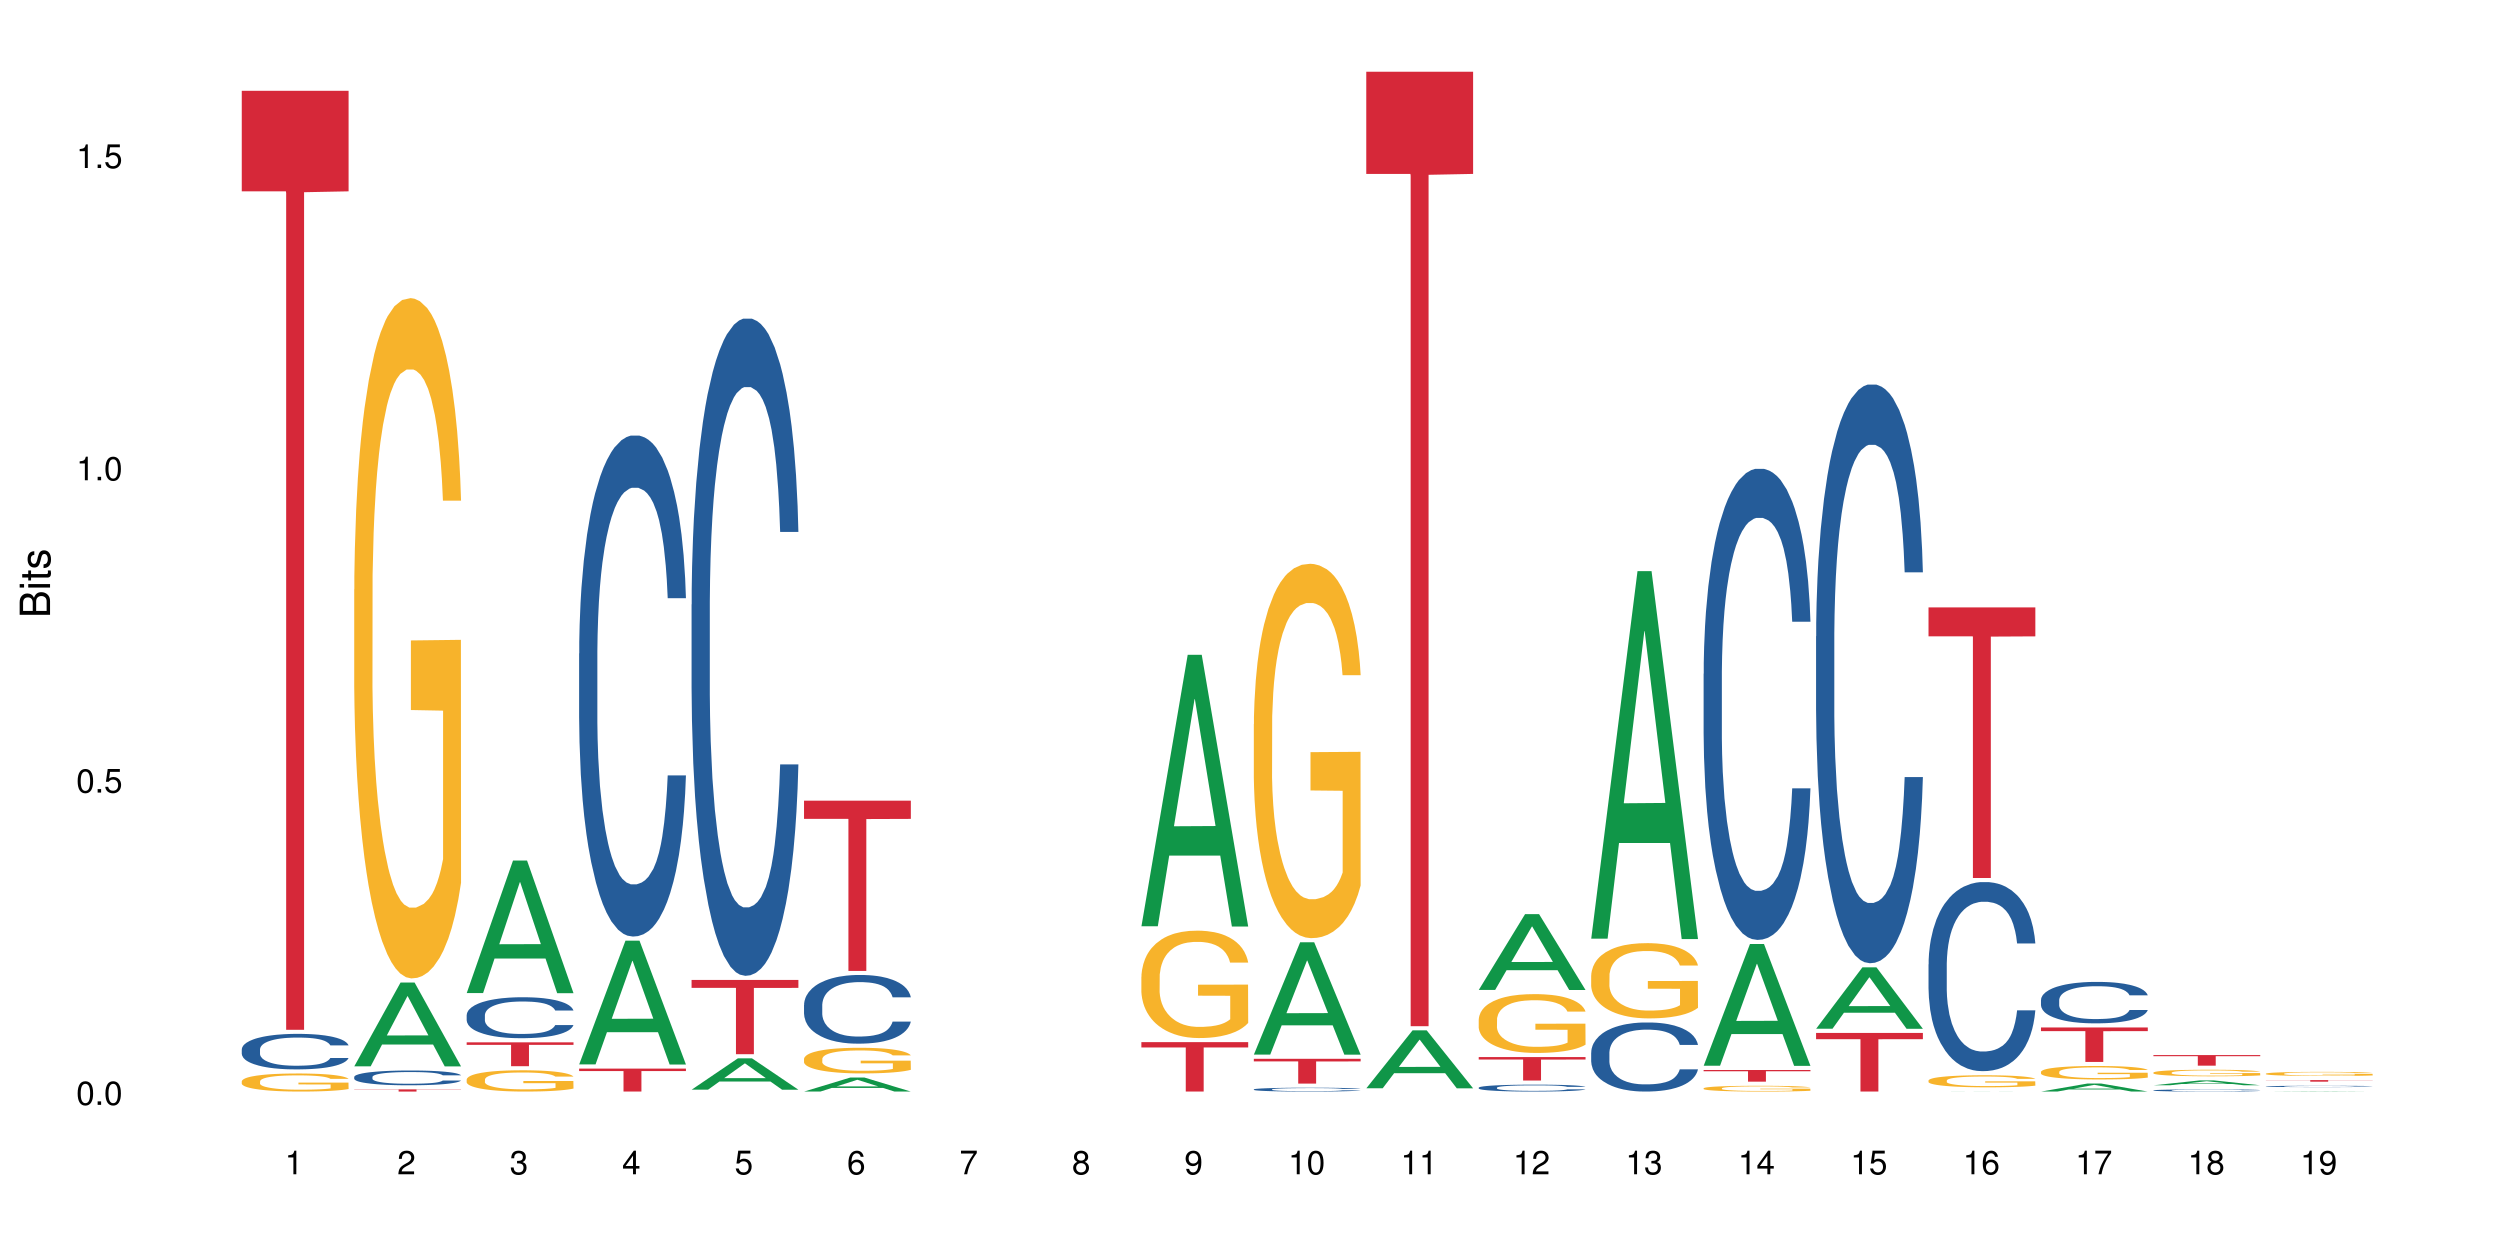 <?xml version="1.0" encoding="UTF-8"?>
<svg xmlns="http://www.w3.org/2000/svg" xmlns:xlink="http://www.w3.org/1999/xlink" width="720pt" height="360pt" viewBox="0 0 720 360" version="1.1">
<defs>
<g>
<symbol overflow="visible" id="glyph0-0">
<path style="stroke:none;" d=""/>
</symbol>
<symbol overflow="visible" id="glyph0-1">
<path style="stroke:none;" d="M 2.641 -6.797 C 2 -6.797 1.422 -6.531 1.078 -6.047 C 0.641 -5.453 0.406 -4.547 0.406 -3.297 C 0.406 -1 1.188 0.219 2.641 0.219 C 4.078 0.219 4.859 -1 4.859 -3.234 C 4.859 -4.562 4.656 -5.438 4.203 -6.047 C 3.844 -6.531 3.281 -6.797 2.641 -6.797 Z M 2.641 -6.047 C 3.547 -6.047 4 -5.125 4 -3.312 C 4 -1.375 3.562 -0.484 2.625 -0.484 C 1.734 -0.484 1.281 -1.422 1.281 -3.281 C 1.281 -5.141 1.734 -6.047 2.641 -6.047 Z M 2.641 -6.047 "/>
</symbol>
<symbol overflow="visible" id="glyph0-2">
<path style="stroke:none;" d="M 1.828 -1 L 0.828 -1 L 0.828 0 L 1.828 0 Z M 1.828 -1 "/>
</symbol>
<symbol overflow="visible" id="glyph0-3">
<path style="stroke:none;" d="M 4.562 -6.797 L 1.062 -6.797 L 0.547 -3.094 L 1.328 -3.094 C 1.719 -3.562 2.047 -3.734 2.578 -3.734 C 3.484 -3.734 4.062 -3.109 4.062 -2.094 C 4.062 -1.125 3.484 -0.531 2.578 -0.531 C 1.828 -0.531 1.375 -0.906 1.188 -1.672 L 0.328 -1.672 C 0.453 -1.109 0.547 -0.844 0.75 -0.594 C 1.125 -0.078 1.828 0.219 2.594 0.219 C 3.969 0.219 4.922 -0.781 4.922 -2.219 C 4.922 -3.562 4.031 -4.484 2.719 -4.484 C 2.25 -4.484 1.859 -4.359 1.469 -4.062 L 1.734 -5.969 L 4.562 -5.969 Z M 4.562 -6.797 "/>
</symbol>
<symbol overflow="visible" id="glyph0-4">
<path style="stroke:none;" d="M 2.484 -4.844 L 2.484 0 L 3.328 0 L 3.328 -6.797 L 2.766 -6.797 C 2.469 -5.75 2.281 -5.609 0.984 -5.453 L 0.984 -4.844 Z M 2.484 -4.844 "/>
</symbol>
<symbol overflow="visible" id="glyph0-5">
<path style="stroke:none;" d="M 4.859 -0.828 L 1.281 -0.828 C 1.359 -1.391 1.672 -1.75 2.5 -2.234 L 3.469 -2.75 C 4.406 -3.266 4.906 -3.969 4.906 -4.812 C 4.906 -5.375 4.672 -5.906 4.266 -6.266 C 3.859 -6.625 3.375 -6.797 2.719 -6.797 C 1.859 -6.797 1.219 -6.5 0.844 -5.922 C 0.609 -5.562 0.5 -5.125 0.484 -4.438 L 1.328 -4.438 C 1.359 -4.906 1.406 -5.188 1.531 -5.406 C 1.75 -5.812 2.188 -6.062 2.703 -6.062 C 3.469 -6.062 4.031 -5.516 4.031 -4.781 C 4.031 -4.25 3.719 -3.797 3.125 -3.438 L 2.234 -2.938 C 0.812 -2.141 0.406 -1.5 0.328 0 L 4.859 0 Z M 4.859 -0.828 "/>
</symbol>
<symbol overflow="visible" id="glyph0-6">
<path style="stroke:none;" d="M 2.125 -3.125 L 2.578 -3.125 C 3.516 -3.125 3.984 -2.703 3.984 -1.891 C 3.984 -1.031 3.469 -0.531 2.578 -0.531 C 1.656 -0.531 1.203 -0.984 1.156 -1.969 L 0.312 -1.969 C 0.344 -1.422 0.438 -1.078 0.609 -0.766 C 0.953 -0.109 1.625 0.219 2.547 0.219 C 3.953 0.219 4.859 -0.609 4.859 -1.906 C 4.859 -2.766 4.516 -3.25 3.703 -3.516 C 4.344 -3.766 4.656 -4.25 4.656 -4.938 C 4.656 -6.109 3.875 -6.797 2.578 -6.797 C 1.203 -6.797 0.484 -6.047 0.453 -4.609 L 1.297 -4.609 C 1.312 -5.016 1.344 -5.25 1.453 -5.453 C 1.641 -5.828 2.062 -6.062 2.594 -6.062 C 3.344 -6.062 3.797 -5.625 3.797 -4.906 C 3.797 -4.422 3.609 -4.141 3.25 -3.984 C 3.016 -3.891 2.719 -3.844 2.125 -3.844 Z M 2.125 -3.125 "/>
</symbol>
<symbol overflow="visible" id="glyph0-7">
<path style="stroke:none;" d="M 3.141 -1.625 L 3.141 0 L 3.984 0 L 3.984 -1.625 L 4.984 -1.625 L 4.984 -2.391 L 3.984 -2.391 L 3.984 -6.797 L 3.359 -6.797 L 0.266 -2.516 L 0.266 -1.625 Z M 3.141 -2.391 L 1 -2.391 L 3.141 -5.359 Z M 3.141 -2.391 "/>
</symbol>
<symbol overflow="visible" id="glyph0-8">
<path style="stroke:none;" d="M 4.781 -5.031 C 4.609 -6.141 3.891 -6.797 2.844 -6.797 C 2.094 -6.797 1.422 -6.438 1.031 -5.828 C 0.609 -5.172 0.406 -4.344 0.406 -3.094 C 0.406 -1.953 0.578 -1.234 0.984 -0.625 C 1.359 -0.078 1.953 0.219 2.703 0.219 C 3.984 0.219 4.922 -0.734 4.922 -2.078 C 4.922 -3.344 4.062 -4.234 2.844 -4.234 C 2.172 -4.234 1.641 -3.969 1.281 -3.469 C 1.281 -5.125 1.828 -6.047 2.797 -6.047 C 3.391 -6.047 3.797 -5.672 3.938 -5.031 Z M 2.734 -3.484 C 3.547 -3.484 4.062 -2.922 4.062 -2 C 4.062 -1.156 3.484 -0.531 2.703 -0.531 C 1.922 -0.531 1.328 -1.188 1.328 -2.047 C 1.328 -2.891 1.906 -3.484 2.734 -3.484 Z M 2.734 -3.484 "/>
</symbol>
<symbol overflow="visible" id="glyph0-9">
<path style="stroke:none;" d="M 4.984 -6.797 L 0.438 -6.797 L 0.438 -5.969 L 4.109 -5.969 C 2.5 -3.656 1.828 -2.234 1.328 0 L 2.219 0 C 2.594 -2.172 3.453 -4.047 4.984 -6.094 Z M 4.984 -6.797 "/>
</symbol>
<symbol overflow="visible" id="glyph0-10">
<path style="stroke:none;" d="M 3.75 -3.578 C 4.453 -4 4.688 -4.344 4.688 -4.984 C 4.688 -6.047 3.844 -6.797 2.641 -6.797 C 1.438 -6.797 0.594 -6.047 0.594 -4.984 C 0.594 -4.359 0.828 -4.016 1.516 -3.578 C 0.734 -3.203 0.359 -2.641 0.359 -1.891 C 0.359 -0.641 1.297 0.219 2.641 0.219 C 3.984 0.219 4.922 -0.641 4.922 -1.875 C 4.922 -2.641 4.531 -3.203 3.75 -3.578 Z M 2.641 -6.047 C 3.359 -6.047 3.812 -5.625 3.812 -4.969 C 3.812 -4.344 3.344 -3.922 2.641 -3.922 C 1.922 -3.922 1.453 -4.344 1.453 -4.984 C 1.453 -5.625 1.922 -6.047 2.641 -6.047 Z M 2.641 -3.203 C 3.484 -3.203 4.062 -2.672 4.062 -1.875 C 4.062 -1.062 3.484 -0.531 2.625 -0.531 C 1.797 -0.531 1.219 -1.078 1.219 -1.875 C 1.219 -2.672 1.797 -3.203 2.641 -3.203 Z M 2.641 -3.203 "/>
</symbol>
<symbol overflow="visible" id="glyph0-11">
<path style="stroke:none;" d="M 0.516 -1.547 C 0.672 -0.438 1.406 0.219 2.438 0.219 C 3.188 0.219 3.859 -0.141 4.266 -0.75 C 4.688 -1.406 4.891 -2.25 4.891 -3.484 C 4.891 -4.625 4.703 -5.359 4.312 -5.953 C 3.938 -6.5 3.344 -6.797 2.594 -6.797 C 1.297 -6.797 0.359 -5.844 0.359 -4.516 C 0.359 -3.25 1.234 -2.344 2.453 -2.344 C 3.094 -2.344 3.562 -2.578 4.016 -3.109 C 4 -1.453 3.469 -0.531 2.5 -0.531 C 1.906 -0.531 1.484 -0.906 1.359 -1.547 Z M 2.578 -6.062 C 3.375 -6.062 3.969 -5.406 3.969 -4.531 C 3.969 -3.688 3.375 -3.094 2.547 -3.094 C 1.734 -3.094 1.234 -3.672 1.234 -4.578 C 1.234 -5.438 1.797 -6.062 2.578 -6.062 Z M 2.578 -6.062 "/>
</symbol>
<symbol overflow="visible" id="glyph1-0">
<path style="stroke:none;" d=""/>
</symbol>
<symbol overflow="visible" id="glyph1-1">
<path style="stroke:none;" d="M 0 -0.953 L 0 -4.891 C 0 -5.719 -0.234 -6.344 -0.734 -6.797 C -1.188 -7.234 -1.812 -7.469 -2.5 -7.469 C -3.547 -7.469 -4.188 -7 -4.625 -5.875 C -4.984 -6.672 -5.641 -7.094 -6.531 -7.094 C -7.156 -7.094 -7.734 -6.859 -8.141 -6.391 C -8.562 -5.938 -8.75 -5.344 -8.75 -4.5 L -8.75 -0.953 Z M -4.984 -2.062 L -7.766 -2.062 L -7.766 -4.219 C -7.766 -4.844 -7.688 -5.203 -7.453 -5.5 C -7.219 -5.812 -6.859 -5.969 -6.375 -5.969 C -5.906 -5.969 -5.531 -5.812 -5.297 -5.5 C -5.062 -5.203 -4.984 -4.844 -4.984 -4.219 Z M -0.984 -2.062 L -4 -2.062 L -4 -4.781 C -4 -5.328 -3.859 -5.688 -3.578 -5.953 C -3.297 -6.219 -2.922 -6.359 -2.484 -6.359 C -2.062 -6.359 -1.688 -6.219 -1.406 -5.953 C -1.109 -5.688 -0.984 -5.328 -0.984 -4.781 Z M -0.984 -2.062 "/>
</symbol>
<symbol overflow="visible" id="glyph1-2">
<path style="stroke:none;" d="M -6.281 -1.797 L -6.281 -0.797 L 0 -0.797 L 0 -1.797 Z M -8.75 -1.797 L -8.75 -0.797 L -7.484 -0.797 L -7.484 -1.797 Z M -8.75 -1.797 "/>
</symbol>
<symbol overflow="visible" id="glyph1-3">
<path style="stroke:none;" d="M -6.281 -3.047 L -6.281 -2.016 L -8.016 -2.016 L -8.016 -1.016 L -6.281 -1.016 L -6.281 -0.172 L -5.469 -0.172 L -5.469 -1.016 L -0.719 -1.016 C -0.078 -1.016 0.281 -1.453 0.281 -2.234 C 0.281 -2.469 0.25 -2.719 0.188 -3.047 L -0.641 -3.047 C -0.609 -2.922 -0.594 -2.766 -0.594 -2.562 C -0.594 -2.141 -0.719 -2.016 -1.156 -2.016 L -5.469 -2.016 L -5.469 -3.047 Z M -6.281 -3.047 "/>
</symbol>
<symbol overflow="visible" id="glyph1-4">
<path style="stroke:none;" d="M -4.531 -5.25 C -5.766 -5.25 -6.469 -4.422 -6.469 -2.969 C -6.469 -1.516 -5.719 -0.562 -4.547 -0.562 C -3.562 -0.562 -3.094 -1.062 -2.734 -2.562 L -2.516 -3.484 C -2.344 -4.188 -2.094 -4.469 -1.625 -4.469 C -1.047 -4.469 -0.641 -3.875 -0.641 -3 C -0.641 -2.453 -0.797 -2 -1.062 -1.75 C -1.25 -1.594 -1.422 -1.531 -1.875 -1.469 L -1.875 -0.406 C -0.422 -0.453 0.281 -1.266 0.281 -2.922 C 0.281 -4.5 -0.5 -5.516 -1.719 -5.516 C -2.656 -5.516 -3.172 -4.984 -3.469 -3.734 L -3.703 -2.766 C -3.891 -1.953 -4.156 -1.609 -4.594 -1.609 C -5.172 -1.609 -5.547 -2.125 -5.547 -2.938 C -5.547 -3.75 -5.203 -4.172 -4.531 -4.203 Z M -4.531 -5.25 "/>
</symbol>
</g>
</defs>
<g id="surface73663">
<rect x="0" y="0" width="720" height="360" style="fill:rgb(100%,100%,100%);fill-opacity:1;stroke:none;"/>
<path style=" stroke:none;fill-rule:nonzero;fill:rgb(14.51%,36.078%,60%);fill-opacity:1;" d="M 69.629 302.211 L 69.668 302.199 L 69.668 301.977 L 69.781 301.621 L 70.043 301.172 L 70.305 300.863 L 70.98 300.312 L 71.918 299.781 L 72.895 299.371 L 73.605 299.125 L 74.246 298.941 L 75.707 298.594 L 76.645 298.418 L 77.66 298.258 L 78.898 298.098 L 79.797 298.004 L 81.824 297.855 L 83.324 297.789 L 84.488 297.762 L 87 297.762 L 88.5 297.801 L 89.59 297.848 L 90.789 297.922 L 91.805 298.004 L 93.566 298.211 L 95.145 298.473 L 95.855 298.621 L 96.98 298.91 L 97.844 299.191 L 98.445 299.434 L 99.121 299.781 L 99.719 300.203 L 100.172 300.68 L 100.395 301.078 L 95.145 301.078 L 94.879 300.707 L 94.582 300.418 L 94.016 300.035 L 93.453 299.762 L 92.668 299.492 L 91.953 299.312 L 90.977 299.137 L 90.113 299.023 L 89.215 298.941 L 88.352 298.883 L 86.699 298.828 L 84.789 298.828 L 84.074 298.848 L 82.609 298.922 L 81.824 298.988 L 80.699 299.117 L 79.91 299.238 L 78.973 299.426 L 78.332 299.586 L 77.547 299.828 L 76.984 300.043 L 76.344 300.352 L 75.969 300.586 L 75.633 300.848 L 75.332 301.156 L 75.105 301.48 L 74.957 301.828 L 74.883 302.164 L 74.883 303.613 L 74.957 303.949 L 75.145 304.34 L 75.633 304.91 L 76.344 305.406 L 77.172 305.797 L 77.957 306.078 L 78.41 306.211 L 79.008 306.359 L 79.949 306.547 L 81.297 306.734 L 82.086 306.809 L 83.285 306.883 L 84.523 306.922 L 86.176 306.922 L 87.641 306.883 L 88.613 306.836 L 89.629 306.762 L 91.016 306.602 L 91.879 306.453 L 92.629 306.273 L 93.191 306.098 L 93.566 305.949 L 94.129 305.66 L 94.582 305.34 L 94.918 305.016 L 95.145 304.695 L 100.395 304.695 L 100.172 305.07 L 99.832 305.434 L 99.496 305.707 L 98.969 306.031 L 98.371 306.32 L 97.508 306.648 L 96.793 306.863 L 95.855 307.098 L 94.992 307.273 L 94.055 307.434 L 92.668 307.621 L 91.766 307.715 L 90.789 307.797 L 89.629 307.875 L 88.164 307.938 L 86.59 307.977 L 85.125 307.984 L 83.551 307.965 L 82.387 307.93 L 80.848 307.844 L 78.934 307.676 L 77.547 307.5 L 76.457 307.32 L 75.52 307.137 L 74.469 306.883 L 73.117 306.473 L 72.293 306.152 L 71.73 305.891 L 71.094 305.527 L 70.641 305.199 L 70.117 304.676 L 69.742 304.016 L 69.629 303.5 Z M 69.629 302.211 "/>
<path style=" stroke:none;fill-rule:nonzero;fill:rgb(96.863%,70.196%,16.863%);fill-opacity:1;" d="M 69.629 311.395 L 69.668 311.391 L 69.668 311.293 L 69.816 311.082 L 70.191 310.785 L 70.68 310.543 L 71.207 310.352 L 71.543 310.254 L 72.105 310.109 L 72.594 310.008 L 73.832 309.793 L 75.406 309.594 L 76.27 309.508 L 77.246 309.426 L 78.633 309.336 L 79.273 309.305 L 81.223 309.227 L 83.438 309.18 L 85.875 309.164 L 87 309.168 L 88.539 309.188 L 90.641 309.242 L 91.84 309.289 L 92.777 309.336 L 93.754 309.398 L 94.957 309.492 L 96.082 309.605 L 96.98 309.723 L 97.883 309.863 L 98.633 310.016 L 99.27 310.184 L 99.832 310.383 L 100.172 310.547 L 100.395 310.715 L 95.18 310.715 L 94.879 310.547 L 94.543 310.422 L 93.98 310.262 L 93.418 310.148 L 92.855 310.059 L 91.805 309.934 L 90.902 309.859 L 89.777 309.793 L 88.691 309.75 L 87.453 309.723 L 86.699 309.711 L 84.711 309.711 L 82.91 309.746 L 81.859 309.781 L 81.109 309.82 L 80.059 309.891 L 79.422 309.949 L 79.047 309.988 L 77.922 310.133 L 77.172 310.27 L 76.758 310.359 L 76.234 310.5 L 75.859 310.629 L 75.445 310.82 L 75.219 310.961 L 74.918 311.285 L 74.883 312.141 L 74.996 312.32 L 75.219 312.516 L 75.52 312.688 L 75.969 312.867 L 76.422 313.008 L 77.207 313.191 L 77.883 313.316 L 78.41 313.395 L 79.422 313.523 L 79.836 313.566 L 80.809 313.652 L 81.824 313.719 L 83.062 313.777 L 84 313.805 L 85.5 313.828 L 87.414 313.828 L 89.664 313.801 L 91.09 313.762 L 92.066 313.723 L 92.703 313.691 L 93.492 313.637 L 94.055 313.59 L 94.582 313.539 L 95.219 313.457 L 95.219 312.32 L 85.949 312.316 L 85.949 311.785 L 100.359 311.781 L 100.395 313.637 L 99.609 313.766 L 98.633 313.891 L 97.695 313.984 L 96.719 314.066 L 95.332 314.156 L 94.203 314.215 L 92.48 314.281 L 90.902 314.324 L 89.254 314.352 L 87.789 314.367 L 86.062 314.371 L 84.523 314.359 L 82.875 314.332 L 81.562 314.293 L 80.359 314.246 L 79.16 314.184 L 77.66 314.086 L 76.684 314.004 L 75.672 313.906 L 74.656 313.785 L 73.758 313.656 L 73.156 313.559 L 72.555 313.445 L 71.918 313.301 L 71.316 313.141 L 70.867 312.992 L 70.453 312.824 L 70.156 312.668 L 69.855 312.453 L 69.703 312.285 L 69.629 312.137 Z M 69.629 311.395 "/>
<path style=" stroke:none;fill-rule:nonzero;fill:rgb(83.922%,15.686%,22.353%);fill-opacity:1;" d="M 69.629 26.156 L 100.395 26.156 L 100.395 55.105 L 87.574 55.359 L 87.574 296.582 L 82.414 296.582 L 82.414 55.613 L 82.34 55.105 L 69.629 55.105 Z M 69.629 26.156 "/>
<path style=" stroke:none;fill-rule:nonzero;fill:rgb(6.275%,58.824%,28.235%);fill-opacity:1;" d="M 102.016 307.109 L 102.047 307.086 L 115.359 282.969 L 119.402 282.969 L 132.781 307.129 L 128.082 307.129 L 124.727 300.824 L 110.035 300.824 L 106.75 307.109 L 102.016 307.109 L 111.449 298.215 L 123.379 298.191 L 117.43 286.918 L 117.367 286.895 L 117.301 286.961 L 111.414 298.191 L 111.449 298.215 Z M 102.016 307.109 "/>
<path style=" stroke:none;fill-rule:nonzero;fill:rgb(14.51%,36.078%,60%);fill-opacity:1;" d="M 102.016 310.16 L 102.051 310.156 L 102.051 310.062 L 102.164 309.914 L 102.426 309.727 L 102.691 309.602 L 103.367 309.371 L 104.305 309.148 L 105.277 308.977 L 105.992 308.879 L 106.629 308.801 L 108.094 308.656 L 109.031 308.582 L 110.043 308.516 L 111.281 308.449 L 112.184 308.41 L 114.207 308.348 L 115.711 308.32 L 116.871 308.309 L 119.387 308.309 L 120.887 308.324 L 121.977 308.344 L 123.176 308.375 L 124.188 308.41 L 125.953 308.496 L 127.527 308.605 L 128.242 308.668 L 129.367 308.789 L 130.23 308.906 L 130.832 309.004 L 131.504 309.148 L 132.105 309.324 L 132.555 309.523 L 132.781 309.688 L 127.527 309.688 L 127.266 309.535 L 126.965 309.414 L 126.402 309.254 L 125.84 309.141 L 125.051 309.027 L 124.34 308.953 L 123.363 308.883 L 122.5 308.836 L 121.602 308.801 L 120.738 308.777 L 119.086 308.754 L 117.172 308.754 L 116.461 308.762 L 114.996 308.793 L 114.207 308.82 L 113.082 308.875 L 112.297 308.926 L 111.359 309 L 110.719 309.066 L 109.934 309.168 L 109.367 309.258 L 108.73 309.387 L 108.355 309.484 L 108.02 309.594 L 107.719 309.719 L 107.492 309.855 L 107.344 310 L 107.27 310.141 L 107.27 310.742 L 107.344 310.883 L 107.531 311.047 L 108.02 311.281 L 108.73 311.488 L 109.555 311.652 L 110.344 311.77 L 110.793 311.824 L 111.395 311.883 L 112.332 311.961 L 113.684 312.039 L 114.473 312.07 L 115.672 312.102 L 116.91 312.117 L 118.562 312.117 L 120.023 312.102 L 121 312.082 L 122.012 312.051 L 123.402 311.984 L 124.266 311.922 L 125.016 311.848 L 125.578 311.777 L 125.953 311.715 L 126.516 311.594 L 126.965 311.461 L 127.305 311.324 L 127.527 311.191 L 132.781 311.191 L 132.555 311.348 L 132.219 311.5 L 131.879 311.613 L 131.355 311.75 L 130.754 311.867 L 129.891 312.004 L 129.18 312.094 L 128.242 312.191 L 127.379 312.266 L 126.441 312.332 L 125.051 312.41 L 124.152 312.449 L 123.176 312.484 L 122.012 312.516 L 120.551 312.543 L 118.973 312.559 L 117.512 312.562 L 115.934 312.555 L 114.773 312.539 L 113.234 312.504 L 111.32 312.434 L 109.934 312.359 L 108.844 312.285 L 107.906 312.207 L 106.855 312.102 L 105.504 311.93 L 104.68 311.801 L 104.117 311.691 L 103.477 311.539 L 103.027 311.402 L 102.504 311.184 L 102.129 310.91 L 102.016 310.695 Z M 102.016 310.16 "/>
<path style=" stroke:none;fill-rule:nonzero;fill:rgb(96.863%,70.196%,16.863%);fill-opacity:1;" d="M 102.016 169.777 L 102.051 169.598 L 102.051 166.02 L 102.203 157.969 L 102.578 146.871 L 103.066 137.746 L 103.59 130.59 L 103.93 126.832 L 104.492 121.465 L 104.98 117.527 L 106.219 109.477 L 107.793 101.961 L 108.656 98.738 L 109.633 95.699 L 111.02 92.297 L 111.656 91.047 L 113.609 88.184 L 115.824 86.395 L 118.262 85.855 L 119.387 86.035 L 120.926 86.75 L 123.027 88.719 L 124.227 90.508 L 125.164 92.297 L 126.141 94.625 L 127.34 98.203 L 128.465 102.496 L 129.367 106.793 L 130.266 112.16 L 131.02 117.887 L 131.656 124.148 L 132.219 131.664 L 132.555 137.926 L 132.781 144.188 L 127.566 144.188 L 127.266 137.926 L 126.93 133.094 L 126.367 127.191 L 125.801 122.895 L 125.238 119.496 L 124.188 114.844 L 123.289 111.98 L 122.164 109.477 L 121.074 107.863 L 119.836 106.793 L 119.086 106.434 L 117.098 106.434 L 115.297 107.688 L 114.246 109.117 L 113.496 110.551 L 112.445 113.234 L 111.809 115.379 L 111.434 116.812 L 110.309 122.359 L 109.555 127.367 L 109.145 130.77 L 108.617 136.137 L 108.242 140.969 L 107.832 148.125 L 107.605 153.492 L 107.305 165.66 L 107.27 197.871 L 107.379 204.668 L 107.605 212.004 L 107.906 218.445 L 108.355 225.246 L 108.805 230.438 L 109.594 237.414 L 110.27 242.066 L 110.793 245.109 L 111.809 249.941 L 112.219 251.551 L 113.195 254.77 L 114.207 257.277 L 115.445 259.422 L 116.387 260.496 L 117.887 261.391 L 119.801 261.391 L 122.051 260.316 L 123.477 258.887 L 124.453 257.453 L 125.09 256.203 L 125.879 254.234 L 126.441 252.445 L 126.965 250.477 L 127.605 247.434 L 127.605 204.668 L 118.336 204.488 L 118.336 184.449 L 132.742 184.27 L 132.781 254.234 L 131.992 259.066 L 131.02 263.719 L 130.078 267.297 L 129.105 270.34 L 127.715 273.738 L 126.59 275.887 L 124.863 278.391 L 123.289 280 L 121.637 281.074 L 120.176 281.609 L 118.449 281.789 L 116.91 281.434 L 115.258 280.359 L 113.945 278.926 L 112.746 277.137 L 111.547 274.812 L 110.043 271.055 L 109.07 268.012 L 108.055 264.254 L 107.043 259.781 L 106.141 254.949 L 105.543 251.191 L 104.941 246.898 L 104.305 241.531 L 103.703 235.445 L 103.254 229.898 L 102.84 223.637 L 102.539 217.73 L 102.238 209.68 L 102.09 203.238 L 102.016 197.691 Z M 102.016 169.777 "/>
<path style=" stroke:none;fill-rule:nonzero;fill:rgb(83.922%,15.686%,22.353%);fill-opacity:1;" d="M 102.016 313.738 L 132.781 313.738 L 132.781 313.809 L 119.957 313.809 L 119.957 314.371 L 114.801 314.371 L 114.801 313.809 L 102.016 313.809 Z M 102.016 313.738 "/>
<path style=" stroke:none;fill-rule:nonzero;fill:rgb(6.275%,58.824%,28.235%);fill-opacity:1;" d="M 134.402 286 L 134.434 285.965 L 147.746 247.836 L 151.789 247.836 L 165.168 286.035 L 160.465 286.035 L 157.113 276.066 L 142.422 276.066 L 139.133 286 L 134.402 286 L 143.836 271.941 L 155.766 271.906 L 149.816 254.078 L 149.75 254.043 L 149.684 254.152 L 143.801 271.906 L 143.836 271.941 Z M 134.402 286 "/>
<path style=" stroke:none;fill-rule:nonzero;fill:rgb(14.51%,36.078%,60%);fill-opacity:1;" d="M 134.402 292.344 L 134.438 292.336 L 134.438 292.074 L 134.551 291.668 L 134.812 291.148 L 135.074 290.793 L 135.75 290.156 L 136.688 289.543 L 137.664 289.07 L 138.379 288.789 L 139.016 288.574 L 140.48 288.176 L 141.418 287.973 L 142.43 287.789 L 143.668 287.605 L 144.57 287.496 L 146.594 287.324 L 148.094 287.25 L 149.258 287.215 L 151.773 287.215 L 153.273 287.258 L 154.359 287.312 L 155.562 287.398 L 156.574 287.496 L 158.34 287.734 L 159.914 288.035 L 160.629 288.207 L 161.754 288.543 L 162.617 288.863 L 163.215 289.145 L 163.891 289.543 L 164.492 290.027 L 164.941 290.578 L 165.168 291.043 L 159.914 291.043 L 159.652 290.609 L 159.352 290.277 L 158.789 289.836 L 158.227 289.523 L 157.438 289.211 L 156.727 289.004 L 155.75 288.801 L 154.887 288.672 L 153.984 288.574 L 153.125 288.508 L 151.473 288.445 L 149.559 288.445 L 148.848 288.465 L 147.383 288.551 L 146.594 288.629 L 145.469 288.777 L 144.68 288.918 L 143.742 289.133 L 143.105 289.316 L 142.316 289.598 L 141.754 289.844 L 141.117 290.199 L 140.742 290.469 L 140.402 290.773 L 140.105 291.129 L 139.879 291.504 L 139.727 291.902 L 139.652 292.293 L 139.652 293.961 L 139.727 294.348 L 139.918 294.801 L 140.402 295.457 L 141.117 296.031 L 141.941 296.48 L 142.73 296.805 L 143.18 296.957 L 143.781 297.129 L 144.719 297.344 L 146.07 297.559 L 146.855 297.645 L 148.059 297.73 L 149.297 297.773 L 150.945 297.773 L 152.41 297.73 L 153.387 297.68 L 154.398 297.594 L 155.785 297.41 L 156.648 297.238 L 157.398 297.031 L 157.965 296.828 L 158.34 296.656 L 158.902 296.32 L 159.352 295.953 L 159.688 295.578 L 159.914 295.211 L 165.168 295.211 L 164.941 295.641 L 164.605 296.062 L 164.266 296.375 L 163.742 296.75 L 163.141 297.086 L 162.277 297.461 L 161.566 297.711 L 160.629 297.98 L 159.766 298.184 L 158.824 298.367 L 157.438 298.582 L 156.539 298.691 L 155.562 298.789 L 154.398 298.875 L 152.934 298.949 L 151.359 298.992 L 149.895 299.004 L 148.32 298.98 L 147.156 298.938 L 145.617 298.84 L 143.707 298.648 L 142.316 298.441 L 141.23 298.238 L 140.293 298.023 L 139.242 297.73 L 137.891 297.258 L 137.066 296.891 L 136.5 296.59 L 135.863 296.168 L 135.414 295.793 L 134.887 295.188 L 134.512 294.426 L 134.402 293.832 Z M 134.402 292.344 "/>
<path style=" stroke:none;fill-rule:nonzero;fill:rgb(96.863%,70.196%,16.863%);fill-opacity:1;" d="M 134.402 310.867 L 134.438 310.859 L 134.438 310.75 L 134.59 310.496 L 134.965 310.148 L 135.449 309.863 L 135.977 309.641 L 136.312 309.523 L 136.875 309.355 L 137.363 309.23 L 138.602 308.98 L 140.18 308.742 L 141.043 308.645 L 142.016 308.547 L 143.406 308.441 L 144.043 308.402 L 145.996 308.312 L 148.207 308.258 L 150.648 308.238 L 151.773 308.246 L 153.312 308.27 L 155.41 308.328 L 156.613 308.387 L 157.551 308.441 L 158.527 308.516 L 159.727 308.625 L 160.852 308.762 L 161.754 308.895 L 162.652 309.062 L 163.402 309.242 L 164.043 309.438 L 164.605 309.672 L 164.941 309.871 L 165.168 310.066 L 159.953 310.066 L 159.652 309.871 L 159.312 309.719 L 158.75 309.535 L 158.188 309.398 L 157.625 309.293 L 156.574 309.148 L 155.676 309.059 L 154.547 308.98 L 153.461 308.93 L 152.223 308.895 L 151.473 308.883 L 149.484 308.883 L 147.684 308.922 L 146.633 308.969 L 145.883 309.012 L 144.832 309.098 L 144.191 309.164 L 143.816 309.207 L 142.691 309.383 L 141.941 309.539 L 141.531 309.645 L 141.004 309.812 L 140.629 309.965 L 140.215 310.188 L 139.992 310.355 L 139.691 310.738 L 139.652 311.746 L 139.766 311.957 L 139.992 312.188 L 140.293 312.391 L 140.742 312.602 L 141.191 312.766 L 141.98 312.98 L 142.656 313.129 L 143.18 313.223 L 144.191 313.375 L 144.605 313.426 L 145.582 313.523 L 146.594 313.605 L 147.832 313.672 L 148.77 313.703 L 150.273 313.73 L 152.184 313.73 L 154.438 313.699 L 155.863 313.652 L 156.836 313.609 L 157.477 313.57 L 158.262 313.508 L 158.824 313.453 L 159.352 313.391 L 159.988 313.297 L 159.988 311.957 L 150.723 311.953 L 150.723 311.324 L 165.129 311.32 L 165.168 313.508 L 164.379 313.66 L 163.402 313.805 L 162.465 313.918 L 161.488 314.012 L 160.102 314.117 L 158.977 314.188 L 157.25 314.266 L 155.676 314.316 L 154.023 314.348 L 152.559 314.363 L 150.836 314.371 L 149.297 314.359 L 147.645 314.324 L 146.332 314.281 L 145.133 314.227 L 143.93 314.152 L 142.43 314.035 L 141.453 313.941 L 140.441 313.82 L 139.43 313.684 L 138.527 313.531 L 137.926 313.414 L 137.328 313.277 L 136.688 313.109 L 136.09 312.922 L 135.641 312.746 L 135.227 312.551 L 134.926 312.367 L 134.625 312.113 L 134.477 311.914 L 134.402 311.738 Z M 134.402 310.867 "/>
<path style=" stroke:none;fill-rule:nonzero;fill:rgb(83.922%,15.686%,22.353%);fill-opacity:1;" d="M 134.402 300.184 L 165.168 300.184 L 165.168 300.918 L 152.344 300.926 L 152.344 307.059 L 147.188 307.059 L 147.188 300.934 L 147.109 300.918 L 134.402 300.918 Z M 134.402 300.184 "/>
<path style=" stroke:none;fill-rule:nonzero;fill:rgb(6.275%,58.824%,28.235%);fill-opacity:1;" d="M 166.785 306.547 L 166.82 306.516 L 180.133 270.91 L 184.176 270.91 L 197.551 306.582 L 192.852 306.582 L 189.5 297.27 L 174.805 297.27 L 171.52 306.547 L 166.785 306.547 L 176.219 293.418 L 188.152 293.383 L 182.203 276.738 L 182.137 276.703 L 182.07 276.805 L 176.188 293.383 L 176.219 293.418 Z M 166.785 306.547 "/>
<path style=" stroke:none;fill-rule:nonzero;fill:rgb(14.51%,36.078%,60%);fill-opacity:1;" d="M 166.785 188.23 L 166.824 188.098 L 166.824 184.934 L 166.938 179.922 L 167.199 173.594 L 167.461 169.242 L 168.137 161.461 L 169.074 153.941 L 170.051 148.141 L 170.762 144.711 L 171.402 142.074 L 172.863 137.195 L 173.801 134.688 L 174.816 132.445 L 176.055 130.203 L 176.953 128.887 L 178.98 126.777 L 180.48 125.852 L 181.645 125.457 L 184.156 125.457 L 185.66 125.984 L 186.746 126.645 L 187.949 127.699 L 188.961 128.887 L 190.723 131.785 L 192.301 135.48 L 193.012 137.59 L 194.137 141.68 L 195 145.633 L 195.602 149.062 L 196.277 153.941 L 196.879 159.879 L 197.328 166.602 L 197.551 172.273 L 192.301 172.273 L 192.039 167 L 191.738 162.91 L 191.176 157.504 L 190.613 153.68 L 189.824 149.855 L 189.109 147.348 L 188.137 144.844 L 187.273 143.262 L 186.371 142.074 L 185.508 141.281 L 183.859 140.492 L 181.945 140.492 L 181.23 140.754 L 179.77 141.809 L 178.98 142.734 L 177.855 144.578 L 177.066 146.293 L 176.129 148.93 L 175.492 151.172 L 174.703 154.602 L 174.141 157.637 L 173.504 161.988 L 173.129 165.285 L 172.789 168.977 L 172.488 173.328 L 172.266 177.945 L 172.113 182.824 L 172.039 187.57 L 172.039 208.012 L 172.113 212.762 L 172.301 218.297 L 172.789 226.344 L 173.504 233.332 L 174.328 238.871 L 175.117 242.828 L 175.566 244.676 L 176.168 246.785 L 177.105 249.422 L 178.453 252.059 L 179.242 253.113 L 180.445 254.168 L 181.684 254.695 L 183.332 254.695 L 184.797 254.168 L 185.77 253.512 L 186.785 252.453 L 188.172 250.215 L 189.035 248.102 L 189.785 245.598 L 190.348 243.09 L 190.723 240.98 L 191.285 236.895 L 191.738 232.41 L 192.074 227.793 L 192.301 223.309 L 197.551 223.309 L 197.328 228.586 L 196.988 233.727 L 196.652 237.555 L 196.125 242.168 L 195.527 246.258 L 194.664 250.871 L 193.949 253.906 L 193.012 257.203 L 192.148 259.707 L 191.211 261.949 L 189.824 264.586 L 188.922 265.906 L 187.949 267.094 L 186.785 268.148 L 185.32 269.07 L 183.746 269.598 L 182.281 269.73 L 180.707 269.469 L 179.543 268.941 L 178.004 267.754 L 176.09 265.379 L 174.703 262.875 L 173.613 260.367 L 172.676 257.73 L 171.625 254.168 L 170.277 248.367 L 169.449 243.883 L 168.887 240.191 L 168.25 235.047 L 167.801 230.43 L 167.273 223.047 L 166.898 213.684 L 166.785 206.43 Z M 166.785 188.23 "/>
<path style=" stroke:none;fill-rule:nonzero;fill:rgb(83.922%,15.686%,22.353%);fill-opacity:1;" d="M 166.785 307.762 L 197.551 307.762 L 197.551 308.469 L 184.73 308.473 L 184.73 314.371 L 179.57 314.371 L 179.57 308.48 L 179.496 308.469 L 166.785 308.469 Z M 166.785 307.762 "/>
<path style=" stroke:none;fill-rule:nonzero;fill:rgb(6.275%,58.824%,28.235%);fill-opacity:1;" d="M 199.172 313.832 L 199.203 313.824 L 212.516 304.793 L 216.559 304.793 L 229.938 313.84 L 225.238 313.84 L 221.887 311.48 L 207.191 311.48 L 203.906 313.832 L 199.172 313.832 L 208.605 310.504 L 220.539 310.496 L 214.59 306.273 L 214.523 306.262 L 214.457 306.289 L 208.574 310.496 L 208.605 310.504 Z M 199.172 313.832 "/>
<path style=" stroke:none;fill-rule:nonzero;fill:rgb(14.51%,36.078%,60%);fill-opacity:1;" d="M 199.172 174.125 L 199.211 173.949 L 199.211 169.797 L 199.32 163.223 L 199.586 154.918 L 199.848 149.211 L 200.523 139.004 L 201.461 129.141 L 202.438 121.531 L 203.148 117.031 L 203.785 113.57 L 205.25 107.168 L 206.188 103.883 L 207.199 100.941 L 208.438 98 L 209.34 96.27 L 211.367 93.504 L 212.867 92.293 L 214.031 91.773 L 216.543 91.773 L 218.043 92.465 L 219.133 93.328 L 220.332 94.715 L 221.348 96.27 L 223.109 100.078 L 224.684 104.922 L 225.398 107.688 L 226.523 113.051 L 227.387 118.242 L 227.988 122.742 L 228.664 129.141 L 229.262 136.926 L 229.715 145.75 L 229.938 153.191 L 224.684 153.191 L 224.422 146.27 L 224.121 140.906 L 223.559 133.812 L 222.996 128.797 L 222.211 123.777 L 221.496 120.492 L 220.52 117.203 L 219.656 115.129 L 218.758 113.57 L 217.895 112.531 L 216.242 111.496 L 214.328 111.496 L 213.617 111.84 L 212.152 113.227 L 211.367 114.438 L 210.242 116.859 L 209.453 119.105 L 208.516 122.566 L 207.875 125.508 L 207.09 130.008 L 206.527 133.984 L 205.887 139.695 L 205.512 144.02 L 205.176 148.863 L 204.875 154.574 L 204.648 160.629 L 204.5 167.031 L 204.426 173.258 L 204.426 200.074 L 204.5 206.305 L 204.688 213.57 L 205.176 224.121 L 205.887 233.293 L 206.715 240.559 L 207.5 245.75 L 207.953 248.172 L 208.551 250.938 L 209.488 254.398 L 210.84 257.859 L 211.629 259.242 L 212.828 260.629 L 214.066 261.32 L 215.719 261.32 L 217.18 260.629 L 218.156 259.762 L 219.172 258.379 L 220.559 255.438 L 221.422 252.668 L 222.172 249.383 L 222.734 246.094 L 223.109 243.328 L 223.672 237.965 L 224.121 232.082 L 224.461 226.027 L 224.684 220.145 L 229.938 220.145 L 229.715 227.062 L 229.375 233.812 L 229.039 238.828 L 228.512 244.883 L 227.914 250.246 L 227.051 256.301 L 226.336 260.281 L 225.398 264.605 L 224.535 267.895 L 223.598 270.836 L 222.211 274.293 L 221.309 276.023 L 220.332 277.582 L 219.172 278.965 L 217.707 280.176 L 216.133 280.867 L 214.668 281.043 L 213.09 280.695 L 211.93 280.004 L 210.391 278.445 L 208.477 275.332 L 207.09 272.047 L 206 268.758 L 205.062 265.297 L 204.012 260.629 L 202.66 253.016 L 201.836 247.133 L 201.273 242.289 L 200.637 235.543 L 200.184 229.484 L 199.66 219.797 L 199.285 207.516 L 199.172 198 Z M 199.172 174.125 "/>
<path style=" stroke:none;fill-rule:nonzero;fill:rgb(83.922%,15.686%,22.353%);fill-opacity:1;" d="M 199.172 282.223 L 229.938 282.223 L 229.938 284.512 L 217.117 284.531 L 217.117 303.613 L 211.957 303.613 L 211.957 284.551 L 211.883 284.512 L 199.172 284.512 Z M 199.172 282.223 "/>
<path style=" stroke:none;fill-rule:nonzero;fill:rgb(6.275%,58.824%,28.235%);fill-opacity:1;" d="M 231.559 314.367 L 231.59 314.363 L 244.902 310.328 L 248.945 310.328 L 262.324 314.371 L 257.625 314.371 L 254.27 313.316 L 239.578 313.316 L 236.289 314.367 L 231.559 314.367 L 240.992 312.879 L 252.922 312.875 L 246.973 310.988 L 246.906 310.984 L 246.844 310.996 L 240.957 312.875 L 240.992 312.879 Z M 231.559 314.367 "/>
<path style=" stroke:none;fill-rule:nonzero;fill:rgb(14.51%,36.078%,60%);fill-opacity:1;" d="M 231.559 289.41 L 231.594 289.391 L 231.594 288.957 L 231.707 288.27 L 231.969 287.402 L 232.234 286.805 L 232.91 285.738 L 233.848 284.707 L 234.82 283.914 L 235.535 283.441 L 236.172 283.082 L 237.637 282.414 L 238.574 282.07 L 239.586 281.762 L 240.824 281.453 L 241.727 281.273 L 243.75 280.984 L 245.254 280.859 L 246.414 280.805 L 248.93 280.805 L 250.43 280.875 L 251.52 280.969 L 252.719 281.113 L 253.73 281.273 L 255.496 281.672 L 257.07 282.18 L 257.785 282.469 L 258.91 283.027 L 259.773 283.57 L 260.371 284.039 L 261.047 284.707 L 261.648 285.523 L 262.098 286.445 L 262.324 287.223 L 257.07 287.223 L 256.809 286.5 L 256.508 285.938 L 255.945 285.195 L 255.383 284.672 L 254.594 284.148 L 253.883 283.805 L 252.906 283.461 L 252.043 283.246 L 251.145 283.082 L 250.281 282.973 L 248.629 282.863 L 246.715 282.863 L 246.004 282.902 L 244.539 283.047 L 243.75 283.172 L 242.625 283.426 L 241.84 283.66 L 240.898 284.023 L 240.262 284.328 L 239.473 284.801 L 238.91 285.215 L 238.273 285.812 L 237.898 286.262 L 237.562 286.77 L 237.262 287.367 L 237.035 288 L 236.887 288.668 L 236.809 289.316 L 236.809 292.121 L 236.887 292.77 L 237.074 293.531 L 237.562 294.633 L 238.273 295.59 L 239.098 296.348 L 239.887 296.891 L 240.336 297.145 L 240.938 297.434 L 241.875 297.797 L 243.227 298.156 L 244.016 298.301 L 245.215 298.445 L 246.453 298.52 L 248.105 298.52 L 249.566 298.445 L 250.543 298.355 L 251.555 298.211 L 252.945 297.902 L 253.809 297.613 L 254.559 297.27 L 255.121 296.93 L 255.496 296.641 L 256.059 296.078 L 256.508 295.465 L 256.848 294.832 L 257.07 294.215 L 262.324 294.215 L 262.098 294.941 L 261.762 295.645 L 261.422 296.168 L 260.898 296.801 L 260.297 297.363 L 259.434 297.996 L 258.723 298.41 L 257.785 298.863 L 256.922 299.207 L 255.984 299.512 L 254.594 299.875 L 253.695 300.055 L 252.719 300.219 L 251.555 300.363 L 250.094 300.488 L 248.516 300.562 L 247.055 300.578 L 245.477 300.543 L 244.312 300.473 L 242.777 300.309 L 240.863 299.984 L 239.473 299.641 L 238.387 299.297 L 237.449 298.934 L 236.398 298.445 L 235.047 297.652 L 234.223 297.035 L 233.66 296.531 L 233.02 295.824 L 232.57 295.191 L 232.047 294.18 L 231.672 292.898 L 231.559 291.902 Z M 231.559 289.41 "/>
<path style=" stroke:none;fill-rule:nonzero;fill:rgb(96.863%,70.196%,16.863%);fill-opacity:1;" d="M 231.559 304.926 L 231.594 304.918 L 231.594 304.781 L 231.746 304.48 L 232.121 304.059 L 232.609 303.715 L 233.133 303.445 L 233.473 303.305 L 234.035 303.102 L 234.523 302.953 L 235.758 302.648 L 237.336 302.367 L 238.199 302.246 L 239.176 302.129 L 240.562 302 L 241.199 301.953 L 243.152 301.848 L 245.363 301.777 L 247.805 301.758 L 248.93 301.766 L 250.469 301.793 L 252.57 301.867 L 253.77 301.934 L 254.707 302 L 255.684 302.09 L 256.883 302.223 L 258.008 302.387 L 258.91 302.547 L 259.809 302.75 L 260.559 302.969 L 261.199 303.203 L 261.762 303.488 L 262.098 303.723 L 262.324 303.957 L 257.109 303.957 L 256.809 303.723 L 256.473 303.539 L 255.906 303.316 L 255.344 303.156 L 254.781 303.027 L 253.73 302.852 L 252.832 302.746 L 251.707 302.648 L 250.617 302.59 L 249.379 302.547 L 248.629 302.535 L 246.641 302.535 L 244.84 302.582 L 243.789 302.637 L 243.039 302.691 L 241.988 302.793 L 241.352 302.871 L 240.977 302.926 L 239.848 303.137 L 239.098 303.324 L 238.688 303.453 L 238.16 303.656 L 237.785 303.836 L 237.375 304.109 L 237.148 304.309 L 236.848 304.77 L 236.809 305.984 L 236.922 306.238 L 237.148 306.516 L 237.449 306.758 L 237.898 307.016 L 238.348 307.211 L 239.137 307.477 L 239.812 307.652 L 240.336 307.766 L 241.352 307.949 L 241.762 308.008 L 242.738 308.129 L 243.75 308.223 L 244.988 308.305 L 245.926 308.344 L 247.43 308.379 L 249.344 308.379 L 251.594 308.34 L 253.02 308.285 L 253.996 308.23 L 254.633 308.184 L 255.422 308.109 L 255.984 308.043 L 256.508 307.969 L 257.145 307.852 L 257.145 306.238 L 247.879 306.234 L 247.879 305.477 L 262.285 305.469 L 262.324 308.109 L 261.535 308.293 L 260.559 308.469 L 259.621 308.602 L 258.648 308.715 L 257.258 308.844 L 256.133 308.926 L 254.406 309.02 L 252.832 309.082 L 251.18 309.121 L 249.719 309.141 L 247.992 309.148 L 246.453 309.137 L 244.801 309.094 L 243.488 309.039 L 242.289 308.973 L 241.086 308.887 L 239.586 308.742 L 238.609 308.629 L 237.598 308.488 L 236.586 308.32 L 235.684 308.137 L 235.086 307.996 L 234.484 307.832 L 233.848 307.629 L 233.246 307.402 L 232.797 307.191 L 232.383 306.957 L 232.082 306.734 L 231.781 306.43 L 231.633 306.188 L 231.559 305.977 Z M 231.559 304.926 "/>
<path style=" stroke:none;fill-rule:nonzero;fill:rgb(83.922%,15.686%,22.353%);fill-opacity:1;" d="M 231.559 230.594 L 262.324 230.594 L 262.324 235.84 L 249.5 235.887 L 249.5 279.625 L 244.344 279.625 L 244.344 235.934 L 244.27 235.84 L 231.559 235.84 Z M 231.559 230.594 "/>
<path style=" stroke:none;fill-rule:nonzero;fill:rgb(6.275%,58.824%,28.235%);fill-opacity:1;" d="M 328.715 266.773 L 328.746 266.699 L 342.059 188.586 L 346.102 188.586 L 359.48 266.848 L 354.781 266.848 L 351.426 246.418 L 336.734 246.418 L 333.449 266.773 L 328.715 266.773 L 338.148 237.965 L 350.078 237.895 L 344.129 201.371 L 344.066 201.297 L 344 201.52 L 338.113 237.895 L 338.148 237.965 Z M 328.715 266.773 "/>
<path style=" stroke:none;fill-rule:nonzero;fill:rgb(96.863%,70.196%,16.863%);fill-opacity:1;" d="M 328.715 281.277 L 328.75 281.25 L 328.75 280.684 L 328.902 279.41 L 329.277 277.66 L 329.766 276.219 L 330.289 275.09 L 330.629 274.496 L 331.191 273.648 L 331.68 273.027 L 332.918 271.754 L 334.492 270.57 L 335.355 270.059 L 336.332 269.578 L 337.719 269.043 L 338.355 268.844 L 340.309 268.395 L 342.523 268.109 L 344.961 268.027 L 346.086 268.055 L 347.625 268.168 L 349.727 268.477 L 350.926 268.762 L 351.863 269.043 L 352.84 269.41 L 354.039 269.977 L 355.164 270.652 L 356.066 271.332 L 356.969 272.18 L 357.719 273.082 L 358.355 274.07 L 358.918 275.258 L 359.254 276.246 L 359.48 277.234 L 354.266 277.234 L 353.965 276.246 L 353.629 275.484 L 353.066 274.551 L 352.504 273.875 L 351.938 273.336 L 350.887 272.602 L 349.988 272.152 L 348.863 271.754 L 347.773 271.5 L 346.535 271.332 L 345.785 271.273 L 343.797 271.273 L 341.996 271.473 L 340.945 271.699 L 340.195 271.926 L 339.145 272.348 L 338.508 272.688 L 338.133 272.914 L 337.008 273.789 L 336.258 274.582 L 335.844 275.117 L 335.316 275.965 L 334.941 276.727 L 334.531 277.859 L 334.305 278.707 L 334.004 280.625 L 333.969 285.711 L 334.078 286.785 L 334.305 287.945 L 334.605 288.961 L 335.055 290.035 L 335.504 290.855 L 336.293 291.957 L 336.969 292.691 L 337.492 293.172 L 338.508 293.934 L 338.918 294.188 L 339.895 294.695 L 340.91 295.094 L 342.148 295.43 L 343.086 295.602 L 344.586 295.742 L 346.5 295.742 L 348.75 295.574 L 350.176 295.348 L 351.152 295.121 L 351.789 294.922 L 352.578 294.613 L 353.141 294.328 L 353.664 294.02 L 354.305 293.539 L 354.305 286.785 L 345.035 286.758 L 345.035 283.594 L 359.441 283.566 L 359.48 294.613 L 358.691 295.375 L 357.719 296.109 L 356.777 296.676 L 355.805 297.156 L 354.414 297.691 L 353.289 298.031 L 351.562 298.426 L 349.988 298.68 L 348.336 298.852 L 346.875 298.934 L 345.148 298.961 L 343.609 298.906 L 341.957 298.738 L 340.645 298.512 L 339.445 298.227 L 338.246 297.859 L 336.742 297.266 L 335.77 296.789 L 334.754 296.195 L 333.742 295.488 L 332.84 294.727 L 332.242 294.133 L 331.641 293.453 L 331.004 292.605 L 330.402 291.645 L 329.953 290.77 L 329.539 289.781 L 329.238 288.848 L 328.941 287.578 L 328.789 286.559 L 328.715 285.684 Z M 328.715 281.277 "/>
<path style=" stroke:none;fill-rule:nonzero;fill:rgb(83.922%,15.686%,22.353%);fill-opacity:1;" d="M 328.715 300.141 L 359.48 300.141 L 359.48 301.664 L 346.66 301.68 L 346.66 314.371 L 341.5 314.371 L 341.5 301.691 L 341.426 301.664 L 328.715 301.664 Z M 328.715 300.141 "/>
<path style=" stroke:none;fill-rule:nonzero;fill:rgb(6.275%,58.824%,28.235%);fill-opacity:1;" d="M 361.102 303.719 L 361.133 303.688 L 374.445 271.371 L 378.488 271.371 L 391.867 303.746 L 387.164 303.746 L 383.812 295.297 L 369.121 295.297 L 365.832 303.719 L 361.102 303.719 L 370.535 291.801 L 382.465 291.77 L 376.516 276.66 L 376.449 276.629 L 376.383 276.719 L 370.5 291.77 L 370.535 291.801 Z M 361.102 303.719 "/>
<path style=" stroke:none;fill-rule:nonzero;fill:rgb(14.51%,36.078%,60%);fill-opacity:1;" d="M 361.102 313.742 L 361.137 313.742 L 361.137 313.715 L 361.25 313.676 L 361.512 313.629 L 361.773 313.594 L 362.449 313.535 L 363.391 313.477 L 364.363 313.434 L 365.078 313.406 L 365.715 313.387 L 367.18 313.348 L 368.117 313.328 L 369.129 313.312 L 370.367 313.293 L 371.27 313.281 L 373.293 313.266 L 374.793 313.258 L 378.473 313.258 L 379.973 313.262 L 381.062 313.266 L 382.262 313.273 L 383.273 313.281 L 385.039 313.305 L 386.613 313.336 L 387.328 313.352 L 388.453 313.383 L 389.316 313.414 L 389.914 313.438 L 390.59 313.477 L 391.191 313.523 L 391.641 313.574 L 391.867 313.617 L 386.613 313.617 L 386.352 313.578 L 386.051 313.547 L 385.488 313.504 L 384.926 313.473 L 384.137 313.445 L 383.426 313.426 L 382.449 313.406 L 381.586 313.395 L 380.684 313.387 L 379.824 313.379 L 378.172 313.371 L 376.258 313.371 L 375.547 313.375 L 374.082 313.383 L 373.293 313.391 L 372.168 313.406 L 371.379 313.418 L 370.441 313.438 L 369.805 313.457 L 369.016 313.48 L 368.453 313.504 L 367.816 313.539 L 367.441 313.562 L 367.102 313.594 L 366.805 313.625 L 366.578 313.66 L 366.43 313.699 L 366.352 313.734 L 366.352 313.895 L 366.43 313.93 L 366.617 313.973 L 367.102 314.035 L 367.816 314.09 L 368.641 314.133 L 369.43 314.164 L 369.879 314.176 L 370.48 314.195 L 371.418 314.215 L 372.77 314.234 L 373.555 314.242 L 374.758 314.25 L 375.996 314.254 L 377.645 314.254 L 379.109 314.25 L 380.086 314.246 L 381.098 314.238 L 382.488 314.219 L 383.348 314.203 L 384.102 314.184 L 384.664 314.164 L 385.039 314.148 L 385.602 314.117 L 386.051 314.082 L 386.387 314.047 L 386.613 314.012 L 391.867 314.012 L 391.641 314.055 L 391.305 314.094 L 390.965 314.121 L 390.441 314.156 L 389.84 314.188 L 388.977 314.227 L 388.266 314.25 L 387.328 314.273 L 386.465 314.293 L 385.527 314.312 L 384.137 314.332 L 383.238 314.34 L 382.262 314.352 L 381.098 314.359 L 379.637 314.367 L 378.059 314.371 L 376.598 314.371 L 375.02 314.367 L 373.855 314.363 L 372.32 314.355 L 370.406 314.336 L 369.016 314.316 L 367.93 314.297 L 366.992 314.277 L 365.941 314.25 L 364.59 314.207 L 363.766 314.172 L 363.199 314.141 L 362.562 314.102 L 362.113 314.066 L 361.586 314.012 L 361.211 313.938 L 361.102 313.883 Z M 361.102 313.742 "/>
<path style=" stroke:none;fill-rule:nonzero;fill:rgb(96.863%,70.196%,16.863%);fill-opacity:1;" d="M 361.102 208.547 L 361.137 208.449 L 361.137 206.48 L 361.289 202.047 L 361.664 195.945 L 362.152 190.922 L 362.676 186.984 L 363.012 184.914 L 363.578 181.961 L 364.062 179.793 L 365.301 175.363 L 366.879 171.227 L 367.742 169.457 L 368.715 167.781 L 370.105 165.91 L 370.742 165.223 L 372.695 163.645 L 374.906 162.66 L 377.348 162.367 L 378.473 162.465 L 380.012 162.859 L 382.109 163.941 L 383.312 164.926 L 384.25 165.91 L 385.227 167.191 L 386.426 169.16 L 387.551 171.523 L 388.453 173.887 L 389.352 176.84 L 390.102 179.992 L 390.742 183.438 L 391.305 187.574 L 391.641 191.02 L 391.867 194.465 L 386.652 194.465 L 386.352 191.02 L 386.012 188.363 L 385.449 185.113 L 384.887 182.75 L 384.324 180.879 L 383.273 178.316 L 382.375 176.742 L 381.25 175.363 L 380.16 174.477 L 378.922 173.887 L 378.172 173.688 L 376.184 173.688 L 374.383 174.379 L 373.332 175.168 L 372.582 175.953 L 371.531 177.43 L 370.895 178.613 L 370.516 179.402 L 369.391 182.453 L 368.641 185.211 L 368.23 187.082 L 367.703 190.035 L 367.328 192.695 L 366.914 196.633 L 366.691 199.586 L 366.391 206.281 L 366.352 224.008 L 366.465 227.75 L 366.691 231.785 L 366.992 235.332 L 367.441 239.074 L 367.891 241.93 L 368.68 245.77 L 369.355 248.328 L 369.879 250.004 L 370.895 252.66 L 371.305 253.547 L 372.281 255.32 L 373.293 256.699 L 374.531 257.883 L 375.469 258.473 L 376.973 258.965 L 378.883 258.965 L 381.137 258.375 L 382.562 257.586 L 383.535 256.797 L 384.176 256.109 L 384.961 255.023 L 385.527 254.039 L 386.051 252.957 L 386.688 251.285 L 386.688 227.75 L 377.422 227.652 L 377.422 216.621 L 391.828 216.523 L 391.867 255.023 L 391.078 257.684 L 390.102 260.246 L 389.164 262.215 L 388.188 263.887 L 386.801 265.758 L 385.676 266.941 L 383.949 268.32 L 382.375 269.203 L 380.723 269.797 L 379.258 270.09 L 377.535 270.191 L 375.996 269.992 L 374.344 269.402 L 373.031 268.613 L 371.832 267.629 L 370.629 266.348 L 369.129 264.281 L 368.152 262.609 L 367.141 260.539 L 366.129 258.078 L 365.227 255.418 L 364.625 253.352 L 364.027 250.988 L 363.391 248.035 L 362.789 244.688 L 362.34 241.633 L 361.926 238.188 L 361.625 234.938 L 361.324 230.508 L 361.176 226.961 L 361.102 223.91 Z M 361.102 208.547 "/>
<path style=" stroke:none;fill-rule:nonzero;fill:rgb(83.922%,15.686%,22.353%);fill-opacity:1;" d="M 361.102 304.926 L 391.867 304.926 L 391.867 305.691 L 379.043 305.699 L 379.043 312.078 L 373.887 312.078 L 373.887 305.707 L 373.809 305.691 L 361.102 305.691 Z M 361.102 304.926 "/>
<path style=" stroke:none;fill-rule:nonzero;fill:rgb(6.275%,58.824%,28.235%);fill-opacity:1;" d="M 393.484 313.426 L 393.52 313.41 L 406.832 296.727 L 410.875 296.727 L 424.254 313.441 L 419.551 313.441 L 416.199 309.078 L 401.508 309.078 L 398.219 313.426 L 393.484 313.426 L 402.918 307.273 L 414.852 307.258 L 408.902 299.457 L 408.836 299.441 L 408.77 299.488 L 402.887 307.258 L 402.918 307.273 Z M 393.484 313.426 "/>
<path style=" stroke:none;fill-rule:nonzero;fill:rgb(83.922%,15.686%,22.353%);fill-opacity:1;" d="M 393.484 20.664 L 424.254 20.664 L 424.254 50.086 L 411.43 50.344 L 411.43 295.547 L 406.27 295.547 L 406.27 50.602 L 406.195 50.086 L 393.484 50.086 Z M 393.484 20.664 "/>
<path style=" stroke:none;fill-rule:nonzero;fill:rgb(6.275%,58.824%,28.235%);fill-opacity:1;" d="M 425.871 285.102 L 425.902 285.082 L 439.215 263.277 L 443.258 263.277 L 456.637 285.125 L 451.938 285.125 L 448.586 279.422 L 433.891 279.422 L 430.605 285.102 L 425.871 285.102 L 435.305 277.062 L 447.238 277.043 L 441.289 266.848 L 441.223 266.824 L 441.156 266.887 L 435.273 277.043 L 435.305 277.062 Z M 425.871 285.102 "/>
<path style=" stroke:none;fill-rule:nonzero;fill:rgb(14.51%,36.078%,60%);fill-opacity:1;" d="M 425.871 313.246 L 425.91 313.242 L 425.91 313.199 L 426.02 313.129 L 426.285 313.043 L 426.547 312.984 L 427.223 312.875 L 428.16 312.773 L 429.137 312.691 L 429.848 312.645 L 430.484 312.609 L 431.949 312.539 L 432.887 312.508 L 433.902 312.477 L 435.141 312.445 L 436.039 312.426 L 438.066 312.398 L 439.566 312.383 L 440.73 312.379 L 443.242 312.379 L 444.742 312.387 L 445.832 312.395 L 447.031 312.41 L 448.047 312.426 L 449.809 312.465 L 451.387 312.516 L 452.098 312.547 L 453.223 312.602 L 454.086 312.656 L 454.688 312.703 L 455.363 312.773 L 455.961 312.855 L 456.414 312.945 L 456.637 313.023 L 451.387 313.023 L 451.121 312.953 L 450.82 312.895 L 450.258 312.82 L 449.695 312.77 L 448.91 312.715 L 448.195 312.68 L 447.219 312.645 L 446.355 312.625 L 445.457 312.609 L 444.594 312.598 L 442.941 312.586 L 441.031 312.586 L 440.316 312.59 L 438.852 312.605 L 438.066 312.617 L 436.941 312.641 L 436.152 312.668 L 435.215 312.703 L 434.574 312.734 L 433.789 312.781 L 433.227 312.824 L 432.586 312.883 L 432.211 312.93 L 431.875 312.98 L 431.574 313.039 L 431.348 313.102 L 431.199 313.172 L 431.125 313.234 L 431.125 313.52 L 431.199 313.582 L 431.387 313.66 L 431.875 313.773 L 432.586 313.867 L 433.414 313.945 L 434.199 314 L 434.652 314.023 L 435.25 314.055 L 436.188 314.09 L 437.539 314.125 L 438.328 314.141 L 439.527 314.156 L 440.766 314.164 L 442.418 314.164 L 443.879 314.156 L 444.855 314.148 L 445.871 314.133 L 447.258 314.102 L 448.121 314.07 L 448.871 314.039 L 449.434 314.004 L 449.809 313.973 L 450.371 313.918 L 450.82 313.855 L 451.16 313.793 L 451.387 313.73 L 456.637 313.73 L 456.414 313.801 L 456.074 313.875 L 455.738 313.926 L 455.211 313.988 L 454.613 314.047 L 453.75 314.109 L 453.035 314.152 L 452.098 314.199 L 451.234 314.23 L 450.297 314.262 L 448.91 314.301 L 448.008 314.316 L 447.031 314.336 L 445.871 314.348 L 444.406 314.363 L 442.832 314.367 L 441.367 314.371 L 439.793 314.367 L 438.629 314.359 L 437.09 314.344 L 435.176 314.312 L 433.789 314.277 L 432.699 314.242 L 431.762 314.203 L 430.711 314.156 L 429.359 314.074 L 428.535 314.016 L 427.973 313.961 L 427.336 313.891 L 426.883 313.828 L 426.359 313.727 L 425.984 313.598 L 425.871 313.496 Z M 425.871 313.246 "/>
<path style=" stroke:none;fill-rule:nonzero;fill:rgb(96.863%,70.196%,16.863%);fill-opacity:1;" d="M 425.871 293.562 L 425.91 293.547 L 425.91 293.238 L 426.059 292.539 L 426.434 291.582 L 426.922 290.793 L 427.445 290.172 L 427.785 289.848 L 428.348 289.383 L 428.836 289.043 L 430.074 288.348 L 431.648 287.695 L 432.512 287.418 L 433.488 287.156 L 434.875 286.859 L 435.516 286.754 L 437.465 286.504 L 439.68 286.352 L 442.117 286.305 L 443.242 286.32 L 444.781 286.383 L 446.883 286.551 L 448.082 286.707 L 449.02 286.859 L 449.996 287.062 L 451.195 287.371 L 452.324 287.742 L 453.223 288.113 L 454.125 288.578 L 454.875 289.074 L 455.512 289.613 L 456.074 290.266 L 456.414 290.809 L 456.637 291.348 L 451.422 291.348 L 451.121 290.809 L 450.785 290.391 L 450.223 289.879 L 449.66 289.508 L 449.098 289.211 L 448.047 288.809 L 447.145 288.562 L 446.02 288.348 L 444.93 288.207 L 443.691 288.113 L 442.941 288.082 L 440.953 288.082 L 439.152 288.191 L 438.102 288.316 L 437.352 288.438 L 436.301 288.672 L 435.664 288.855 L 435.289 288.98 L 434.164 289.461 L 433.414 289.895 L 433 290.188 L 432.477 290.652 L 432.098 291.07 L 431.688 291.688 L 431.461 292.152 L 431.16 293.207 L 431.125 295.992 L 431.238 296.578 L 431.461 297.215 L 431.762 297.77 L 432.211 298.359 L 432.664 298.809 L 433.449 299.41 L 434.125 299.812 L 434.652 300.078 L 435.664 300.496 L 436.078 300.633 L 437.051 300.91 L 438.066 301.129 L 439.305 301.312 L 440.242 301.406 L 441.742 301.484 L 443.656 301.484 L 445.906 301.391 L 447.332 301.27 L 448.309 301.145 L 448.945 301.035 L 449.734 300.867 L 450.297 300.711 L 450.82 300.539 L 451.461 300.277 L 451.461 296.578 L 442.191 296.562 L 442.191 294.832 L 456.602 294.816 L 456.637 300.867 L 455.852 301.285 L 454.875 301.688 L 453.938 301.996 L 452.961 302.258 L 451.574 302.551 L 450.445 302.738 L 448.723 302.953 L 447.145 303.094 L 445.496 303.188 L 444.031 303.234 L 442.305 303.25 L 440.766 303.219 L 439.117 303.125 L 437.801 303 L 436.602 302.848 L 435.402 302.645 L 433.902 302.32 L 432.926 302.059 L 431.91 301.73 L 430.898 301.344 L 430 300.926 L 429.398 300.602 L 428.797 300.23 L 428.16 299.766 L 427.559 299.242 L 427.109 298.762 L 426.695 298.219 L 426.398 297.707 L 426.098 297.012 L 425.945 296.457 L 425.871 295.977 Z M 425.871 293.562 "/>
<path style=" stroke:none;fill-rule:nonzero;fill:rgb(83.922%,15.686%,22.353%);fill-opacity:1;" d="M 425.871 304.43 L 456.637 304.43 L 456.637 305.152 L 443.816 305.16 L 443.816 311.199 L 438.656 311.199 L 438.656 305.164 L 438.582 305.152 L 425.871 305.152 Z M 425.871 304.43 "/>
<path style=" stroke:none;fill-rule:nonzero;fill:rgb(6.275%,58.824%,28.235%);fill-opacity:1;" d="M 458.258 270.344 L 458.289 270.246 L 471.602 164.484 L 475.645 164.484 L 489.023 270.445 L 484.324 270.445 L 480.969 242.785 L 466.277 242.785 L 462.988 270.344 L 458.258 270.344 L 467.691 231.344 L 479.621 231.246 L 473.672 181.797 L 473.605 181.699 L 473.543 181.996 L 467.656 231.246 L 467.691 231.344 Z M 458.258 270.344 "/>
<path style=" stroke:none;fill-rule:nonzero;fill:rgb(14.51%,36.078%,60%);fill-opacity:1;" d="M 458.258 303.133 L 458.293 303.117 L 458.293 302.68 L 458.406 301.988 L 458.668 301.117 L 458.934 300.516 L 459.609 299.445 L 460.547 298.406 L 461.52 297.605 L 462.234 297.133 L 462.871 296.77 L 464.336 296.098 L 465.273 295.754 L 466.285 295.445 L 467.523 295.133 L 468.426 294.953 L 470.449 294.66 L 471.953 294.535 L 473.113 294.48 L 475.629 294.48 L 477.129 294.551 L 478.219 294.645 L 479.418 294.789 L 480.43 294.953 L 482.195 295.352 L 483.77 295.863 L 484.484 296.152 L 485.609 296.715 L 486.473 297.262 L 487.07 297.734 L 487.746 298.406 L 488.348 299.227 L 488.797 300.152 L 489.023 300.934 L 483.77 300.934 L 483.508 300.207 L 483.207 299.645 L 482.645 298.898 L 482.082 298.371 L 481.293 297.844 L 480.582 297.496 L 479.605 297.152 L 478.742 296.934 L 477.844 296.77 L 476.98 296.66 L 475.328 296.551 L 473.414 296.551 L 472.703 296.59 L 471.238 296.734 L 470.449 296.863 L 469.324 297.117 L 468.539 297.352 L 467.598 297.715 L 466.961 298.023 L 466.172 298.496 L 465.609 298.918 L 464.973 299.516 L 464.598 299.969 L 464.262 300.48 L 463.961 301.078 L 463.734 301.715 L 463.586 302.391 L 463.508 303.043 L 463.508 305.863 L 463.586 306.516 L 463.773 307.281 L 464.262 308.391 L 464.973 309.352 L 465.797 310.117 L 466.586 310.66 L 467.035 310.918 L 467.637 311.207 L 468.574 311.57 L 469.926 311.934 L 470.715 312.078 L 471.914 312.227 L 473.152 312.297 L 474.805 312.297 L 476.266 312.227 L 477.242 312.133 L 478.254 311.988 L 479.645 311.68 L 480.508 311.391 L 481.258 311.043 L 481.82 310.699 L 482.195 310.406 L 482.758 309.844 L 483.207 309.227 L 483.547 308.59 L 483.77 307.969 L 489.023 307.969 L 488.797 308.699 L 488.461 309.406 L 488.121 309.934 L 487.598 310.57 L 486.996 311.133 L 486.133 311.77 L 485.422 312.188 L 484.484 312.645 L 483.621 312.988 L 482.684 313.297 L 481.293 313.66 L 480.395 313.844 L 479.418 314.008 L 478.254 314.152 L 476.793 314.281 L 475.215 314.352 L 473.754 314.371 L 472.176 314.336 L 471.016 314.262 L 469.477 314.098 L 467.562 313.77 L 466.172 313.426 L 465.086 313.078 L 464.148 312.715 L 463.098 312.227 L 461.746 311.426 L 460.922 310.809 L 460.359 310.297 L 459.719 309.59 L 459.27 308.953 L 458.746 307.934 L 458.371 306.645 L 458.258 305.645 Z M 458.258 303.133 "/>
<path style=" stroke:none;fill-rule:nonzero;fill:rgb(96.863%,70.196%,16.863%);fill-opacity:1;" d="M 458.258 280.906 L 458.293 280.887 L 458.293 280.492 L 458.445 279.602 L 458.82 278.375 L 459.309 277.363 L 459.832 276.574 L 460.172 276.156 L 460.734 275.562 L 461.223 275.129 L 462.461 274.238 L 464.035 273.406 L 464.898 273.051 L 465.875 272.711 L 467.262 272.336 L 467.898 272.199 L 469.852 271.883 L 472.062 271.684 L 474.504 271.625 L 475.629 271.645 L 477.168 271.723 L 479.27 271.941 L 480.469 272.137 L 481.406 272.336 L 482.383 272.594 L 483.582 272.988 L 484.707 273.465 L 485.609 273.941 L 486.508 274.535 L 487.262 275.168 L 487.898 275.859 L 488.461 276.691 L 488.797 277.383 L 489.023 278.078 L 483.809 278.078 L 483.508 277.383 L 483.172 276.852 L 482.605 276.195 L 482.043 275.723 L 481.48 275.344 L 480.43 274.832 L 479.531 274.516 L 478.406 274.238 L 477.316 274.059 L 476.078 273.941 L 475.328 273.898 L 473.34 273.898 L 471.539 274.039 L 470.488 274.195 L 469.738 274.355 L 468.688 274.652 L 468.051 274.891 L 467.676 275.047 L 466.547 275.664 L 465.797 276.215 L 465.387 276.594 L 464.859 277.188 L 464.484 277.723 L 464.074 278.512 L 463.848 279.105 L 463.547 280.453 L 463.508 284.016 L 463.621 284.77 L 463.848 285.578 L 464.148 286.293 L 464.598 287.043 L 465.047 287.617 L 465.836 288.391 L 466.512 288.906 L 467.035 289.242 L 468.051 289.777 L 468.461 289.953 L 469.438 290.312 L 470.449 290.59 L 471.688 290.824 L 472.629 290.945 L 474.129 291.043 L 476.043 291.043 L 478.293 290.926 L 479.719 290.766 L 480.695 290.609 L 481.332 290.469 L 482.121 290.25 L 482.684 290.055 L 483.207 289.836 L 483.844 289.5 L 483.844 284.77 L 474.578 284.75 L 474.578 282.531 L 488.984 282.512 L 489.023 290.25 L 488.234 290.785 L 487.262 291.301 L 486.32 291.695 L 485.348 292.035 L 483.957 292.41 L 482.832 292.648 L 481.105 292.926 L 479.531 293.102 L 477.879 293.223 L 476.418 293.281 L 474.691 293.301 L 473.152 293.262 L 471.5 293.141 L 470.188 292.984 L 468.988 292.785 L 467.785 292.527 L 466.285 292.113 L 465.312 291.777 L 464.297 291.359 L 463.285 290.867 L 462.383 290.332 L 461.785 289.914 L 461.184 289.441 L 460.547 288.848 L 459.945 288.172 L 459.496 287.559 L 459.082 286.867 L 458.781 286.215 L 458.48 285.324 L 458.332 284.609 L 458.258 283.996 Z M 458.258 280.906 "/>
<path style=" stroke:none;fill-rule:nonzero;fill:rgb(6.275%,58.824%,28.235%);fill-opacity:1;" d="M 490.641 306.941 L 490.676 306.906 L 503.988 271.879 L 508.031 271.879 L 521.41 306.973 L 516.707 306.973 L 513.355 297.812 L 498.664 297.812 L 495.375 306.941 L 490.641 306.941 L 500.078 294.023 L 512.008 293.988 L 506.059 277.613 L 505.992 277.578 L 505.926 277.676 L 500.043 293.988 L 500.078 294.023 Z M 490.641 306.941 "/>
<path style=" stroke:none;fill-rule:nonzero;fill:rgb(14.51%,36.078%,60%);fill-opacity:1;" d="M 490.641 194.059 L 490.68 193.934 L 490.68 190.957 L 490.793 186.246 L 491.055 180.293 L 491.316 176.199 L 491.992 168.883 L 492.93 161.812 L 493.906 156.355 L 494.621 153.133 L 495.258 150.652 L 496.723 146.062 L 497.66 143.707 L 498.672 141.602 L 499.91 139.492 L 500.809 138.25 L 502.836 136.266 L 504.336 135.398 L 505.5 135.027 L 508.016 135.027 L 509.516 135.523 L 510.602 136.145 L 511.805 137.137 L 512.816 138.25 L 514.582 140.98 L 516.156 144.453 L 516.867 146.438 L 517.996 150.281 L 518.859 154 L 519.457 157.227 L 520.133 161.812 L 520.734 167.395 L 521.184 173.719 L 521.41 179.051 L 516.156 179.051 L 515.895 174.09 L 515.594 170.246 L 515.031 165.164 L 514.469 161.566 L 513.68 157.969 L 512.969 155.613 L 511.992 153.258 L 511.129 151.77 L 510.227 150.652 L 509.363 149.91 L 507.715 149.164 L 505.801 149.164 L 505.086 149.414 L 503.625 150.406 L 502.836 151.273 L 501.711 153.008 L 500.922 154.621 L 499.984 157.102 L 499.348 159.211 L 498.559 162.434 L 497.996 165.285 L 497.359 169.379 L 496.984 172.48 L 496.645 175.953 L 496.344 180.043 L 496.121 184.383 L 495.969 188.973 L 495.895 193.438 L 495.895 212.66 L 495.969 217.125 L 496.156 222.332 L 496.645 229.898 L 497.359 236.469 L 498.184 241.68 L 498.973 245.398 L 499.422 247.137 L 500.023 249.121 L 500.961 251.602 L 502.312 254.082 L 503.098 255.07 L 504.301 256.062 L 505.539 256.559 L 507.188 256.559 L 508.652 256.062 L 509.629 255.445 L 510.641 254.453 L 512.027 252.344 L 512.891 250.359 L 513.641 248.004 L 514.203 245.648 L 514.582 243.664 L 515.145 239.82 L 515.594 235.602 L 515.93 231.262 L 516.156 227.047 L 521.41 227.047 L 521.184 232.004 L 520.848 236.844 L 520.508 240.438 L 519.984 244.777 L 519.383 248.625 L 518.52 252.965 L 517.809 255.816 L 516.867 258.918 L 516.008 261.273 L 515.066 263.383 L 513.68 265.863 L 512.777 267.102 L 511.805 268.219 L 510.641 269.211 L 509.176 270.078 L 507.602 270.574 L 506.137 270.699 L 504.562 270.449 L 503.398 269.953 L 501.859 268.836 L 499.949 266.605 L 498.559 264.25 L 497.473 261.895 L 496.531 259.414 L 495.484 256.062 L 494.133 250.609 L 493.305 246.391 L 492.742 242.918 L 492.105 238.082 L 491.656 233.742 L 491.129 226.797 L 490.754 217.992 L 490.641 211.172 Z M 490.641 194.059 "/>
<path style=" stroke:none;fill-rule:nonzero;fill:rgb(96.863%,70.196%,16.863%);fill-opacity:1;" d="M 490.641 313.418 L 490.68 313.418 L 490.68 313.387 L 490.832 313.316 L 491.207 313.223 L 491.691 313.145 L 492.219 313.086 L 492.555 313.055 L 493.117 313.008 L 493.605 312.973 L 494.844 312.906 L 496.422 312.844 L 497.285 312.816 L 498.258 312.789 L 499.648 312.762 L 500.285 312.75 L 502.234 312.727 L 504.449 312.711 L 506.887 312.707 L 508.016 312.707 L 509.551 312.711 L 511.652 312.73 L 512.855 312.746 L 513.793 312.762 L 514.77 312.781 L 515.969 312.809 L 517.094 312.848 L 517.996 312.883 L 518.895 312.93 L 519.645 312.977 L 520.285 313.031 L 520.848 313.094 L 521.184 313.148 L 521.41 313.199 L 516.195 313.199 L 515.895 313.148 L 515.555 313.105 L 514.992 313.055 L 514.43 313.02 L 513.867 312.992 L 512.816 312.953 L 511.918 312.926 L 510.789 312.906 L 509.703 312.891 L 508.465 312.883 L 507.715 312.879 L 505.727 312.879 L 503.926 312.891 L 502.875 312.902 L 502.125 312.914 L 501.074 312.938 L 500.434 312.957 L 500.059 312.969 L 498.934 313.016 L 498.184 313.059 L 497.77 313.086 L 497.246 313.133 L 496.871 313.172 L 496.457 313.234 L 496.234 313.281 L 495.934 313.383 L 495.895 313.656 L 496.008 313.715 L 496.234 313.777 L 496.531 313.832 L 496.984 313.891 L 497.434 313.934 L 498.223 313.992 L 498.898 314.031 L 499.422 314.059 L 500.434 314.102 L 500.848 314.113 L 501.824 314.141 L 502.836 314.164 L 504.074 314.18 L 505.012 314.191 L 506.512 314.195 L 508.426 314.195 L 510.68 314.188 L 512.105 314.176 L 513.078 314.164 L 513.719 314.152 L 514.504 314.137 L 515.066 314.121 L 515.594 314.105 L 516.23 314.078 L 516.23 313.715 L 506.965 313.715 L 506.965 313.543 L 521.371 313.543 L 521.41 314.137 L 520.621 314.176 L 519.645 314.219 L 518.707 314.246 L 517.73 314.273 L 516.344 314.301 L 515.219 314.32 L 513.492 314.34 L 511.918 314.355 L 510.266 314.363 L 508.801 314.367 L 507.078 314.371 L 505.539 314.367 L 503.887 314.359 L 502.574 314.348 L 501.375 314.332 L 500.172 314.312 L 498.672 314.281 L 497.695 314.254 L 496.684 314.223 L 495.672 314.184 L 494.77 314.141 L 494.168 314.109 L 493.57 314.074 L 492.93 314.027 L 492.332 313.977 L 491.879 313.93 L 491.469 313.875 L 491.168 313.824 L 490.867 313.758 L 490.719 313.703 L 490.641 313.656 Z M 490.641 313.418 "/>
<path style=" stroke:none;fill-rule:nonzero;fill:rgb(83.922%,15.686%,22.353%);fill-opacity:1;" d="M 490.641 308.152 L 521.41 308.152 L 521.41 308.516 L 508.586 308.516 L 508.586 311.527 L 503.426 311.527 L 503.426 308.52 L 503.352 308.516 L 490.641 308.516 Z M 490.641 308.152 "/>
<path style=" stroke:none;fill-rule:nonzero;fill:rgb(6.275%,58.824%,28.235%);fill-opacity:1;" d="M 523.027 296.281 L 523.062 296.262 L 536.375 278.594 L 540.418 278.594 L 553.793 296.297 L 549.094 296.297 L 545.742 291.676 L 531.047 291.676 L 527.762 296.281 L 523.027 296.281 L 532.461 289.766 L 544.395 289.746 L 538.445 281.488 L 538.379 281.469 L 538.312 281.52 L 532.43 289.746 L 532.461 289.766 Z M 523.027 296.281 "/>
<path style=" stroke:none;fill-rule:nonzero;fill:rgb(14.51%,36.078%,60%);fill-opacity:1;" d="M 523.027 183.273 L 523.066 183.121 L 523.066 179.465 L 523.18 173.676 L 523.441 166.363 L 523.703 161.336 L 524.379 152.348 L 525.316 143.664 L 526.293 136.961 L 527.004 133 L 527.645 129.953 L 529.105 124.316 L 530.043 121.422 L 531.059 118.832 L 532.297 116.246 L 533.195 114.723 L 535.223 112.285 L 536.723 111.219 L 537.887 110.762 L 540.398 110.762 L 541.902 111.371 L 542.988 112.133 L 544.188 113.352 L 545.203 114.723 L 546.965 118.07 L 548.543 122.336 L 549.254 124.773 L 550.379 129.496 L 551.242 134.066 L 551.844 138.027 L 552.52 143.664 L 553.121 150.52 L 553.57 158.289 L 553.793 164.84 L 548.543 164.84 L 548.277 158.746 L 547.98 154.023 L 547.418 147.777 L 546.852 143.359 L 546.066 138.941 L 545.352 136.047 L 544.379 133.152 L 543.516 131.324 L 542.613 129.953 L 541.75 129.039 L 540.102 128.125 L 538.188 128.125 L 537.473 128.43 L 536.012 129.648 L 535.223 130.715 L 534.098 132.848 L 533.309 134.828 L 532.371 137.875 L 531.734 140.465 L 530.945 144.426 L 530.383 147.93 L 529.746 152.957 L 529.367 156.766 L 529.031 161.031 L 528.73 166.059 L 528.508 171.391 L 528.355 177.027 L 528.281 182.512 L 528.281 206.121 L 528.355 211.605 L 528.543 218.004 L 529.031 227.297 L 529.746 235.371 L 530.57 241.77 L 531.359 246.34 L 531.809 248.473 L 532.406 250.91 L 533.348 253.957 L 534.695 257 L 535.484 258.219 L 536.684 259.438 L 537.922 260.047 L 539.574 260.047 L 541.039 259.438 L 542.012 258.676 L 543.027 257.457 L 544.414 254.871 L 545.277 252.434 L 546.027 249.539 L 546.59 246.645 L 546.965 244.207 L 547.527 239.484 L 547.98 234.305 L 548.316 228.973 L 548.543 223.793 L 553.793 223.793 L 553.57 229.887 L 553.23 235.828 L 552.895 240.246 L 552.367 245.578 L 551.77 250.301 L 550.906 255.633 L 550.191 259.133 L 549.254 262.941 L 548.391 265.836 L 547.453 268.426 L 546.066 271.473 L 545.164 272.996 L 544.188 274.367 L 543.027 275.586 L 541.562 276.652 L 539.988 277.262 L 538.523 277.414 L 536.949 277.109 L 535.785 276.5 L 534.246 275.129 L 532.332 272.387 L 530.945 269.492 L 529.855 266.598 L 528.918 263.551 L 527.867 259.438 L 526.516 252.738 L 525.691 247.559 L 525.129 243.293 L 524.492 237.352 L 524.043 232.02 L 523.516 223.488 L 523.141 212.672 L 523.027 204.293 Z M 523.027 183.273 "/>
<path style=" stroke:none;fill-rule:nonzero;fill:rgb(83.922%,15.686%,22.353%);fill-opacity:1;" d="M 523.027 297.477 L 553.793 297.477 L 553.793 299.285 L 540.973 299.301 L 540.973 314.371 L 535.812 314.371 L 535.812 299.316 L 535.738 299.285 L 523.027 299.285 Z M 523.027 297.477 "/>
<path style=" stroke:none;fill-rule:nonzero;fill:rgb(6.275%,58.824%,28.235%);fill-opacity:1;" d="M 555.414 314.371 L 555.445 314.371 L 568.758 314.332 L 572.801 314.332 L 586.18 314.371 L 581.48 314.371 L 578.129 314.359 L 563.434 314.359 L 560.148 314.371 L 555.414 314.371 L 564.848 314.355 L 576.781 314.355 L 570.828 314.336 L 570.699 314.336 L 564.816 314.355 L 564.848 314.355 Z M 555.414 314.371 "/>
<path style=" stroke:none;fill-rule:nonzero;fill:rgb(14.51%,36.078%,60%);fill-opacity:1;" d="M 555.414 277.738 L 555.453 277.691 L 555.453 276.496 L 555.562 274.605 L 555.828 272.215 L 556.09 270.574 L 556.766 267.637 L 557.703 264.801 L 558.68 262.609 L 559.391 261.316 L 560.027 260.32 L 561.492 258.48 L 562.43 257.531 L 563.441 256.688 L 564.68 255.84 L 565.582 255.344 L 567.609 254.547 L 569.109 254.199 L 570.273 254.051 L 572.785 254.051 L 574.285 254.25 L 575.375 254.496 L 576.574 254.895 L 577.59 255.344 L 579.352 256.438 L 580.926 257.832 L 581.641 258.629 L 582.766 260.172 L 583.629 261.664 L 584.23 262.957 L 584.906 264.801 L 585.504 267.039 L 585.953 269.578 L 586.18 271.719 L 580.926 271.719 L 580.664 269.727 L 580.363 268.184 L 579.801 266.145 L 579.238 264.699 L 578.449 263.258 L 577.738 262.312 L 576.762 261.367 L 575.898 260.77 L 575 260.32 L 574.137 260.023 L 572.484 259.723 L 570.57 259.723 L 569.859 259.824 L 568.395 260.219 L 567.609 260.57 L 566.48 261.266 L 565.695 261.914 L 564.758 262.906 L 564.117 263.754 L 563.332 265.047 L 562.77 266.191 L 562.129 267.836 L 561.754 269.078 L 561.418 270.473 L 561.117 272.117 L 560.891 273.859 L 560.742 275.699 L 560.668 277.492 L 560.668 285.207 L 560.742 286.996 L 560.93 289.086 L 561.418 292.125 L 562.129 294.762 L 562.957 296.852 L 563.742 298.344 L 564.195 299.043 L 564.793 299.836 L 565.73 300.832 L 567.082 301.828 L 567.871 302.227 L 569.07 302.625 L 570.309 302.824 L 571.961 302.824 L 573.422 302.625 L 574.398 302.375 L 575.41 301.977 L 576.801 301.133 L 577.664 300.336 L 578.414 299.391 L 578.977 298.445 L 579.352 297.648 L 579.914 296.105 L 580.363 294.414 L 580.703 292.672 L 580.926 290.977 L 586.18 290.977 L 585.953 292.969 L 585.617 294.91 L 585.281 296.355 L 584.754 298.094 L 584.152 299.637 L 583.293 301.379 L 582.578 302.523 L 581.641 303.77 L 580.777 304.715 L 579.84 305.562 L 578.449 306.555 L 577.551 307.055 L 576.574 307.504 L 575.41 307.898 L 573.949 308.25 L 572.371 308.449 L 570.91 308.496 L 569.332 308.398 L 568.172 308.199 L 566.633 307.75 L 564.719 306.855 L 563.332 305.91 L 562.242 304.965 L 561.305 303.969 L 560.254 302.625 L 558.902 300.434 L 558.078 298.742 L 557.516 297.348 L 556.879 295.406 L 556.426 293.668 L 555.902 290.879 L 555.527 287.344 L 555.414 284.609 Z M 555.414 277.738 "/>
<path style=" stroke:none;fill-rule:nonzero;fill:rgb(96.863%,70.196%,16.863%);fill-opacity:1;" d="M 555.414 311.164 L 555.453 311.164 L 555.453 311.098 L 555.602 310.957 L 555.977 310.758 L 556.465 310.598 L 556.988 310.469 L 557.328 310.402 L 557.891 310.309 L 558.379 310.238 L 559.617 310.098 L 561.191 309.961 L 562.055 309.906 L 563.031 309.852 L 564.418 309.793 L 565.055 309.77 L 567.008 309.719 L 569.223 309.688 L 571.66 309.676 L 572.785 309.68 L 574.324 309.691 L 576.426 309.727 L 577.625 309.758 L 578.562 309.793 L 579.539 309.832 L 580.738 309.895 L 581.867 309.973 L 582.766 310.047 L 583.668 310.145 L 584.418 310.246 L 585.055 310.355 L 585.617 310.488 L 585.953 310.602 L 586.18 310.711 L 580.965 310.711 L 580.664 310.602 L 580.328 310.516 L 579.766 310.41 L 579.203 310.332 L 578.637 310.273 L 577.59 310.191 L 576.688 310.141 L 575.562 310.098 L 574.473 310.066 L 573.234 310.047 L 572.484 310.043 L 570.496 310.043 L 568.695 310.062 L 567.645 310.09 L 566.895 310.113 L 565.844 310.164 L 565.207 310.199 L 564.832 310.227 L 563.707 310.324 L 562.957 310.414 L 562.543 310.473 L 562.016 310.57 L 561.641 310.656 L 561.23 310.781 L 561.004 310.875 L 560.703 311.094 L 560.668 311.664 L 560.777 311.785 L 561.004 311.914 L 561.305 312.027 L 561.754 312.148 L 562.203 312.242 L 562.992 312.363 L 563.668 312.449 L 564.195 312.5 L 565.207 312.586 L 565.621 312.617 L 566.594 312.672 L 567.609 312.719 L 568.848 312.754 L 569.785 312.773 L 571.285 312.789 L 573.199 312.789 L 575.449 312.77 L 576.875 312.746 L 577.852 312.719 L 578.488 312.699 L 579.277 312.664 L 579.84 312.633 L 580.363 312.598 L 581.004 312.543 L 581.004 311.785 L 571.734 311.781 L 571.734 311.426 L 586.145 311.422 L 586.18 312.664 L 585.391 312.75 L 584.418 312.832 L 583.48 312.895 L 582.504 312.949 L 581.113 313.008 L 579.988 313.047 L 578.262 313.09 L 576.688 313.121 L 575.035 313.141 L 573.574 313.148 L 571.848 313.152 L 570.309 313.145 L 568.66 313.125 L 567.344 313.102 L 566.145 313.07 L 564.945 313.027 L 563.441 312.961 L 562.469 312.906 L 561.453 312.84 L 560.441 312.762 L 559.539 312.676 L 558.941 312.609 L 558.34 312.531 L 557.703 312.438 L 557.102 312.328 L 556.652 312.23 L 556.238 312.121 L 555.938 312.016 L 555.641 311.871 L 555.488 311.758 L 555.414 311.66 Z M 555.414 311.164 "/>
<path style=" stroke:none;fill-rule:nonzero;fill:rgb(83.922%,15.686%,22.353%);fill-opacity:1;" d="M 555.414 174.93 L 586.18 174.93 L 586.18 183.273 L 573.359 183.344 L 573.359 252.871 L 568.199 252.871 L 568.199 183.418 L 568.125 183.273 L 555.414 183.273 Z M 555.414 174.93 "/>
<path style=" stroke:none;fill-rule:nonzero;fill:rgb(6.275%,58.824%,28.235%);fill-opacity:1;" d="M 587.801 314.367 L 587.832 314.367 L 601.145 312.066 L 605.188 312.066 L 618.566 314.371 L 613.867 314.371 L 610.512 313.77 L 595.82 313.77 L 592.531 314.367 L 587.801 314.367 L 597.234 313.52 L 609.164 313.52 L 603.215 312.441 L 603.148 312.441 L 603.086 312.445 L 597.199 313.52 L 597.234 313.52 Z M 587.801 314.367 "/>
<path style=" stroke:none;fill-rule:nonzero;fill:rgb(14.51%,36.078%,60%);fill-opacity:1;" d="M 587.801 287.984 L 587.836 287.973 L 587.836 287.711 L 587.949 287.297 L 588.211 286.773 L 588.477 286.414 L 589.148 285.77 L 590.09 285.148 L 591.062 284.668 L 591.777 284.387 L 592.414 284.168 L 593.879 283.766 L 594.816 283.555 L 595.828 283.371 L 597.066 283.188 L 597.969 283.078 L 599.992 282.902 L 601.496 282.824 L 602.656 282.793 L 605.172 282.793 L 606.672 282.836 L 607.762 282.891 L 608.961 282.977 L 609.973 283.078 L 611.738 283.316 L 613.312 283.621 L 614.027 283.797 L 615.152 284.133 L 616.016 284.461 L 616.613 284.746 L 617.289 285.148 L 617.891 285.641 L 618.34 286.195 L 618.566 286.664 L 613.312 286.664 L 613.051 286.23 L 612.75 285.891 L 612.188 285.445 L 611.625 285.129 L 610.836 284.812 L 610.125 284.605 L 609.148 284.395 L 608.285 284.266 L 607.387 284.168 L 606.523 284.102 L 604.871 284.035 L 602.957 284.035 L 602.246 284.059 L 600.781 284.145 L 599.992 284.223 L 598.867 284.375 L 598.078 284.516 L 597.141 284.734 L 596.504 284.922 L 595.715 285.203 L 595.152 285.453 L 594.516 285.816 L 594.141 286.086 L 593.801 286.395 L 593.504 286.754 L 593.277 287.133 L 593.129 287.539 L 593.051 287.93 L 593.051 289.621 L 593.129 290.016 L 593.316 290.473 L 593.801 291.137 L 594.516 291.715 L 595.34 292.176 L 596.129 292.5 L 596.578 292.652 L 597.18 292.828 L 598.117 293.047 L 599.469 293.266 L 600.258 293.352 L 601.457 293.438 L 602.695 293.484 L 604.348 293.484 L 605.809 293.438 L 606.785 293.387 L 607.797 293.297 L 609.188 293.113 L 610.047 292.938 L 610.801 292.73 L 611.363 292.523 L 611.738 292.348 L 612.301 292.012 L 612.75 291.641 L 613.086 291.258 L 613.312 290.887 L 618.566 290.887 L 618.34 291.324 L 618.004 291.75 L 617.664 292.066 L 617.141 292.445 L 616.539 292.785 L 615.676 293.168 L 614.965 293.418 L 614.027 293.691 L 613.164 293.898 L 612.227 294.082 L 610.836 294.301 L 609.938 294.41 L 608.961 294.508 L 607.797 294.598 L 606.336 294.672 L 604.758 294.715 L 603.297 294.727 L 601.719 294.703 L 600.555 294.66 L 599.02 294.562 L 597.105 294.367 L 595.715 294.16 L 594.629 293.953 L 593.691 293.734 L 592.641 293.438 L 591.289 292.961 L 590.465 292.59 L 589.902 292.281 L 589.262 291.859 L 588.812 291.477 L 588.289 290.863 L 587.91 290.09 L 587.801 289.492 Z M 587.801 287.984 "/>
<path style=" stroke:none;fill-rule:nonzero;fill:rgb(96.863%,70.196%,16.863%);fill-opacity:1;" d="M 587.801 308.668 L 587.836 308.664 L 587.836 308.594 L 587.988 308.434 L 588.363 308.215 L 588.852 308.035 L 589.375 307.891 L 589.715 307.816 L 590.277 307.711 L 590.762 307.633 L 592 307.473 L 593.578 307.324 L 594.441 307.262 L 595.414 307.199 L 596.805 307.133 L 597.441 307.109 L 599.395 307.051 L 601.605 307.016 L 604.047 307.008 L 605.172 307.008 L 606.711 307.023 L 608.812 307.062 L 610.012 307.098 L 610.949 307.133 L 611.926 307.18 L 613.125 307.25 L 614.25 307.336 L 615.152 307.422 L 616.051 307.527 L 616.801 307.641 L 617.441 307.766 L 618.004 307.914 L 618.34 308.035 L 618.566 308.16 L 613.352 308.16 L 613.051 308.035 L 612.711 307.941 L 612.148 307.824 L 611.586 307.738 L 611.023 307.672 L 609.973 307.578 L 609.074 307.523 L 607.949 307.473 L 606.859 307.441 L 605.621 307.422 L 604.871 307.414 L 602.883 307.414 L 601.082 307.438 L 600.031 307.465 L 599.281 307.496 L 598.23 307.547 L 597.594 307.59 L 597.219 307.617 L 596.09 307.73 L 595.34 307.828 L 594.93 307.895 L 594.402 308 L 594.027 308.098 L 593.613 308.238 L 593.391 308.344 L 593.09 308.586 L 593.051 309.223 L 593.164 309.359 L 593.391 309.504 L 593.691 309.633 L 594.141 309.766 L 594.59 309.867 L 595.379 310.008 L 596.055 310.098 L 596.578 310.16 L 597.594 310.254 L 598.004 310.285 L 598.98 310.352 L 599.992 310.402 L 601.23 310.441 L 602.168 310.465 L 603.672 310.48 L 605.582 310.48 L 607.836 310.461 L 609.262 310.434 L 610.238 310.402 L 610.875 310.379 L 611.66 310.34 L 612.227 310.305 L 612.75 310.266 L 613.387 310.207 L 613.387 309.359 L 604.121 309.355 L 604.121 308.957 L 618.527 308.953 L 618.566 310.34 L 617.777 310.438 L 616.801 310.527 L 615.863 310.598 L 614.891 310.66 L 613.5 310.727 L 612.375 310.77 L 610.648 310.82 L 609.074 310.852 L 607.422 310.871 L 605.961 310.883 L 604.234 310.887 L 602.695 310.879 L 601.043 310.859 L 599.73 310.828 L 598.531 310.793 L 597.328 310.746 L 595.828 310.672 L 594.852 310.613 L 593.84 310.539 L 592.828 310.449 L 591.926 310.355 L 591.328 310.281 L 590.727 310.195 L 590.09 310.09 L 589.488 309.969 L 589.039 309.859 L 588.625 309.734 L 588.324 309.617 L 588.023 309.457 L 587.875 309.332 L 587.801 309.219 Z M 587.801 308.668 "/>
<path style=" stroke:none;fill-rule:nonzero;fill:rgb(83.922%,15.686%,22.353%);fill-opacity:1;" d="M 587.801 295.906 L 618.566 295.906 L 618.566 296.969 L 605.742 296.977 L 605.742 305.828 L 600.586 305.828 L 600.586 296.988 L 600.508 296.969 L 587.801 296.969 Z M 587.801 295.906 "/>
<path style=" stroke:none;fill-rule:nonzero;fill:rgb(6.275%,58.824%,28.235%);fill-opacity:1;" d="M 620.184 312.562 L 620.219 312.562 L 633.531 311.156 L 637.574 311.156 L 650.953 312.562 L 646.25 312.562 L 642.898 312.195 L 628.207 312.195 L 624.918 312.562 L 620.184 312.562 L 629.617 312.043 L 641.551 312.043 L 635.602 311.387 L 635.535 311.383 L 635.469 311.387 L 629.586 312.043 L 629.617 312.043 Z M 620.184 312.562 "/>
<path style=" stroke:none;fill-rule:nonzero;fill:rgb(14.51%,36.078%,60%);fill-opacity:1;" d="M 620.184 314.016 L 620.223 314.016 L 620.223 314.004 L 620.336 313.98 L 620.598 313.953 L 620.859 313.934 L 621.535 313.898 L 622.473 313.867 L 623.449 313.844 L 624.164 313.828 L 624.801 313.816 L 626.262 313.797 L 627.203 313.785 L 628.215 313.773 L 629.453 313.766 L 630.352 313.758 L 632.379 313.75 L 633.879 313.746 L 635.043 313.742 L 637.559 313.742 L 639.059 313.746 L 640.145 313.75 L 641.348 313.754 L 642.359 313.758 L 644.121 313.773 L 645.699 313.789 L 646.41 313.797 L 647.535 313.812 L 648.398 313.832 L 649 313.848 L 649.676 313.867 L 650.277 313.895 L 650.727 313.922 L 650.953 313.949 L 645.699 313.949 L 645.438 313.926 L 645.137 313.906 L 644.574 313.883 L 644.012 313.867 L 643.223 313.852 L 642.508 313.84 L 641.535 313.828 L 640.672 313.82 L 639.77 313.816 L 638.906 313.812 L 637.258 313.809 L 634.629 313.809 L 633.168 313.816 L 632.379 313.82 L 631.254 313.828 L 630.465 313.836 L 629.527 313.848 L 628.891 313.855 L 628.102 313.871 L 627.539 313.883 L 626.902 313.902 L 626.527 313.918 L 626.188 313.934 L 625.887 313.953 L 625.664 313.973 L 625.512 313.992 L 625.438 314.016 L 625.438 314.102 L 625.512 314.125 L 625.699 314.148 L 626.188 314.184 L 626.902 314.211 L 627.727 314.238 L 628.516 314.254 L 628.965 314.262 L 629.566 314.27 L 630.504 314.281 L 631.855 314.293 L 632.641 314.297 L 633.844 314.305 L 638.195 314.305 L 639.172 314.301 L 640.184 314.297 L 641.57 314.285 L 642.434 314.277 L 643.184 314.266 L 644.121 314.246 L 644.688 314.227 L 645.137 314.207 L 645.473 314.188 L 645.699 314.168 L 650.953 314.168 L 650.727 314.191 L 650.387 314.215 L 650.051 314.23 L 649.527 314.25 L 648.926 314.27 L 648.062 314.289 L 647.348 314.301 L 646.41 314.316 L 645.547 314.328 L 644.609 314.336 L 643.223 314.348 L 642.32 314.355 L 641.348 314.359 L 640.184 314.363 L 638.719 314.367 L 637.145 314.371 L 634.105 314.371 L 632.941 314.367 L 631.402 314.363 L 629.488 314.352 L 628.102 314.34 L 627.016 314.328 L 626.074 314.32 L 625.023 314.305 L 623.676 314.277 L 622.848 314.258 L 622.285 314.242 L 621.648 314.219 L 621.199 314.199 L 620.672 314.168 L 620.297 314.129 L 620.184 314.094 Z M 620.184 314.016 "/>
<path style=" stroke:none;fill-rule:nonzero;fill:rgb(96.863%,70.196%,16.863%);fill-opacity:1;" d="M 620.184 308.895 L 620.223 308.895 L 620.223 308.859 L 620.371 308.781 L 620.746 308.676 L 621.234 308.586 L 621.762 308.516 L 622.098 308.48 L 622.66 308.43 L 623.148 308.391 L 624.387 308.312 L 625.965 308.242 L 626.824 308.211 L 627.801 308.18 L 629.191 308.148 L 629.828 308.137 L 631.777 308.109 L 633.992 308.09 L 636.43 308.086 L 637.559 308.086 L 639.094 308.094 L 641.195 308.113 L 642.398 308.129 L 643.336 308.148 L 644.309 308.172 L 645.512 308.203 L 646.637 308.246 L 647.535 308.289 L 648.438 308.34 L 649.188 308.395 L 649.824 308.453 L 650.387 308.527 L 650.727 308.586 L 650.953 308.648 L 645.734 308.648 L 645.438 308.586 L 645.098 308.543 L 644.535 308.484 L 643.973 308.441 L 643.41 308.41 L 642.359 308.367 L 641.457 308.336 L 640.332 308.312 L 639.246 308.297 L 638.008 308.289 L 637.258 308.285 L 635.27 308.285 L 633.469 308.297 L 632.418 308.309 L 631.668 308.324 L 630.617 308.352 L 629.977 308.371 L 629.602 308.383 L 628.477 308.438 L 627.727 308.484 L 627.312 308.52 L 626.789 308.57 L 626.414 308.617 L 626 308.688 L 625.777 308.738 L 625.477 308.855 L 625.438 309.164 L 625.551 309.23 L 625.777 309.301 L 626.074 309.363 L 626.527 309.43 L 626.977 309.48 L 627.766 309.547 L 628.438 309.594 L 628.965 309.621 L 629.977 309.668 L 630.391 309.684 L 631.367 309.715 L 632.379 309.738 L 633.617 309.758 L 634.555 309.77 L 636.055 309.777 L 637.969 309.777 L 640.219 309.77 L 641.645 309.754 L 642.621 309.742 L 643.262 309.727 L 644.047 309.711 L 644.609 309.691 L 645.137 309.672 L 645.773 309.645 L 645.773 309.23 L 636.508 309.23 L 636.508 309.035 L 650.914 309.035 L 650.953 309.711 L 650.164 309.754 L 649.188 309.801 L 648.25 309.836 L 647.273 309.863 L 645.887 309.898 L 644.762 309.918 L 643.035 309.941 L 641.457 309.957 L 639.809 309.969 L 638.344 309.973 L 636.617 309.977 L 635.082 309.973 L 633.43 309.961 L 632.117 309.949 L 630.914 309.93 L 629.715 309.906 L 628.215 309.871 L 627.238 309.844 L 626.227 309.805 L 625.211 309.762 L 624.312 309.715 L 623.711 309.68 L 623.113 309.637 L 622.473 309.586 L 621.875 309.527 L 621.422 309.473 L 621.012 309.414 L 620.711 309.355 L 620.41 309.281 L 620.262 309.219 L 620.184 309.164 Z M 620.184 308.895 "/>
<path style=" stroke:none;fill-rule:nonzero;fill:rgb(83.922%,15.686%,22.353%);fill-opacity:1;" d="M 620.184 303.855 L 650.953 303.855 L 650.953 304.184 L 638.129 304.184 L 638.129 306.906 L 632.969 306.906 L 632.969 304.188 L 632.895 304.184 L 620.184 304.184 Z M 620.184 303.855 "/>
<path style=" stroke:none;fill-rule:nonzero;fill:rgb(6.275%,58.824%,28.235%);fill-opacity:1;" d="M 652.57 314.371 L 652.605 314.371 L 665.914 314.27 L 669.957 314.27 L 683.336 314.371 L 678.637 314.371 L 675.285 314.344 L 660.59 314.344 L 657.305 314.371 L 652.57 314.371 L 662.004 314.332 L 673.938 314.332 L 667.988 314.285 L 667.922 314.285 L 667.855 314.289 L 661.973 314.332 L 662.004 314.332 Z M 652.57 314.371 "/>
<path style=" stroke:none;fill-rule:nonzero;fill:rgb(14.51%,36.078%,60%);fill-opacity:1;" d="M 652.57 312.871 L 652.609 312.871 L 652.609 312.863 L 652.723 312.852 L 652.984 312.832 L 653.246 312.82 L 653.922 312.801 L 654.859 312.781 L 655.836 312.766 L 656.547 312.758 L 657.188 312.75 L 658.648 312.734 L 659.586 312.73 L 660.602 312.723 L 661.84 312.719 L 662.738 312.715 L 664.766 312.707 L 666.266 312.707 L 667.43 312.703 L 669.941 312.703 L 671.441 312.707 L 672.531 312.707 L 673.73 312.711 L 674.746 312.715 L 676.508 312.723 L 678.086 312.73 L 678.797 312.738 L 679.922 312.75 L 680.785 312.758 L 681.387 312.77 L 682.062 312.781 L 682.66 312.797 L 683.113 312.816 L 683.336 312.832 L 678.086 312.832 L 677.82 312.816 L 677.52 312.805 L 676.957 312.789 L 676.395 312.781 L 675.609 312.77 L 674.895 312.762 L 673.918 312.758 L 673.055 312.754 L 672.156 312.75 L 671.293 312.746 L 667.016 312.746 L 665.551 312.75 L 664.766 312.75 L 663.641 312.758 L 662.852 312.762 L 661.914 312.77 L 661.273 312.773 L 660.488 312.781 L 659.926 312.789 L 659.285 312.801 L 658.91 312.812 L 658.574 312.82 L 658.273 312.832 L 658.047 312.844 L 657.898 312.859 L 657.824 312.871 L 657.824 312.926 L 657.898 312.938 L 658.086 312.953 L 658.574 312.977 L 659.285 312.992 L 660.113 313.008 L 660.898 313.02 L 661.352 313.023 L 661.949 313.031 L 662.887 313.035 L 664.238 313.043 L 665.027 313.047 L 666.227 313.051 L 670.582 313.051 L 671.555 313.047 L 672.57 313.043 L 673.957 313.039 L 674.82 313.031 L 675.57 313.027 L 676.133 313.02 L 676.508 313.016 L 677.07 313.004 L 677.52 312.992 L 677.859 312.98 L 678.086 312.965 L 683.336 312.965 L 683.113 312.98 L 682.773 312.996 L 682.438 313.004 L 681.91 313.016 L 681.312 313.027 L 680.449 313.039 L 679.734 313.047 L 678.797 313.059 L 677.934 313.062 L 676.996 313.07 L 675.609 313.078 L 674.707 313.082 L 673.73 313.086 L 672.57 313.086 L 671.105 313.09 L 665.328 313.09 L 663.789 313.086 L 661.875 313.078 L 660.488 313.074 L 659.398 313.066 L 658.461 313.059 L 657.41 313.051 L 656.059 313.035 L 655.234 313.023 L 654.672 313.012 L 654.035 313 L 653.582 312.984 L 653.059 312.965 L 652.684 312.941 L 652.57 312.922 Z M 652.57 312.871 "/>
<path style=" stroke:none;fill-rule:nonzero;fill:rgb(96.863%,70.196%,16.863%);fill-opacity:1;" d="M 652.57 309.207 L 652.609 309.207 L 652.609 309.188 L 652.758 309.137 L 653.133 309.07 L 653.621 309.016 L 654.148 308.969 L 654.484 308.949 L 655.047 308.914 L 655.535 308.891 L 656.773 308.844 L 658.348 308.797 L 659.211 308.777 L 660.188 308.758 L 661.574 308.738 L 662.215 308.73 L 664.164 308.711 L 666.379 308.703 L 668.816 308.699 L 669.941 308.699 L 671.48 308.703 L 673.582 308.715 L 674.781 308.727 L 675.719 308.738 L 676.695 308.75 L 677.898 308.773 L 679.023 308.801 L 679.922 308.824 L 680.824 308.859 L 681.574 308.895 L 682.211 308.93 L 682.773 308.977 L 683.113 309.016 L 683.336 309.055 L 678.121 309.055 L 677.82 309.016 L 677.484 308.984 L 676.922 308.949 L 676.359 308.922 L 675.797 308.902 L 674.746 308.875 L 673.844 308.855 L 672.719 308.844 L 671.629 308.832 L 670.395 308.824 L 667.652 308.824 L 665.852 308.832 L 664.801 308.84 L 664.051 308.848 L 663 308.863 L 662.363 308.879 L 661.988 308.887 L 660.863 308.922 L 660.113 308.949 L 659.699 308.973 L 659.176 309.004 L 658.801 309.035 L 658.387 309.078 L 658.16 309.109 L 657.859 309.184 L 657.824 309.379 L 657.938 309.422 L 658.16 309.465 L 658.461 309.504 L 658.91 309.547 L 659.363 309.578 L 660.148 309.621 L 660.824 309.648 L 661.352 309.668 L 662.363 309.695 L 662.777 309.707 L 663.75 309.727 L 664.766 309.742 L 666.004 309.754 L 666.941 309.762 L 668.441 309.766 L 670.355 309.766 L 672.605 309.758 L 674.031 309.75 L 675.008 309.742 L 675.645 309.734 L 676.434 309.723 L 676.996 309.711 L 677.52 309.699 L 678.16 309.68 L 678.16 309.422 L 668.891 309.418 L 668.891 309.297 L 683.301 309.297 L 683.336 309.723 L 682.551 309.75 L 681.574 309.781 L 680.637 309.801 L 679.66 309.82 L 678.273 309.84 L 677.145 309.852 L 675.422 309.867 L 673.844 309.879 L 672.195 309.887 L 670.73 309.887 L 669.004 309.891 L 667.465 309.887 L 665.816 309.879 L 664.504 309.871 L 663.301 309.859 L 662.102 309.848 L 660.602 309.824 L 659.625 309.805 L 658.613 309.781 L 657.598 309.754 L 656.699 309.727 L 656.098 309.703 L 655.496 309.676 L 654.859 309.645 L 654.258 309.609 L 653.809 309.574 L 653.395 309.535 L 653.098 309.5 L 652.797 309.449 L 652.645 309.41 L 652.57 309.379 Z M 652.57 309.207 "/>
<path style=" stroke:none;fill-rule:nonzero;fill:rgb(83.922%,15.686%,22.353%);fill-opacity:1;" d="M 652.57 311.07 L 683.336 311.07 L 683.336 311.117 L 670.516 311.117 L 670.516 311.523 L 665.355 311.523 L 665.355 311.117 L 652.57 311.117 Z M 652.57 311.07 "/>
<g style="fill:rgb(0%,0%,0%);fill-opacity:1;">
  <use xlink:href="#glyph0-1" x="21.957" y="318.198"/>
  <use xlink:href="#glyph0-2" x="27.291" y="318.198"/>
  <use xlink:href="#glyph0-1" x="29.958" y="318.198"/>
</g>
<g style="fill:rgb(0%,0%,0%);fill-opacity:1;">
  <use xlink:href="#glyph0-1" x="21.957" y="228.261"/>
  <use xlink:href="#glyph0-2" x="27.291" y="228.261"/>
  <use xlink:href="#glyph0-3" x="29.958" y="228.261"/>
</g>
<g style="fill:rgb(0%,0%,0%);fill-opacity:1;">
  <use xlink:href="#glyph0-4" x="21.957" y="138.323"/>
  <use xlink:href="#glyph0-2" x="27.291" y="138.323"/>
  <use xlink:href="#glyph0-1" x="29.958" y="138.323"/>
</g>
<g style="fill:rgb(0%,0%,0%);fill-opacity:1;">
  <use xlink:href="#glyph0-4" x="21.957" y="48.39"/>
  <use xlink:href="#glyph0-2" x="27.291" y="48.39"/>
  <use xlink:href="#glyph0-3" x="29.958" y="48.39"/>
</g>
<g style="fill:rgb(0%,0%,0%);fill-opacity:1;">
  <use xlink:href="#glyph0-4" x="82.012" y="338.19"/>
</g>
<g style="fill:rgb(0%,0%,0%);fill-opacity:1;">
  <use xlink:href="#glyph0-5" x="114.398" y="338.19"/>
</g>
<g style="fill:rgb(0%,0%,0%);fill-opacity:1;">
  <use xlink:href="#glyph0-6" x="146.785" y="338.19"/>
</g>
<g style="fill:rgb(0%,0%,0%);fill-opacity:1;">
  <use xlink:href="#glyph0-7" x="179.168" y="338.19"/>
</g>
<g style="fill:rgb(0%,0%,0%);fill-opacity:1;">
  <use xlink:href="#glyph0-3" x="211.555" y="338.19"/>
</g>
<g style="fill:rgb(0%,0%,0%);fill-opacity:1;">
  <use xlink:href="#glyph0-8" x="243.941" y="338.19"/>
</g>
<g style="fill:rgb(0%,0%,0%);fill-opacity:1;">
  <use xlink:href="#glyph0-9" x="276.328" y="338.19"/>
</g>
<g style="fill:rgb(0%,0%,0%);fill-opacity:1;">
  <use xlink:href="#glyph0-10" x="308.711" y="338.19"/>
</g>
<g style="fill:rgb(0%,0%,0%);fill-opacity:1;">
  <use xlink:href="#glyph0-11" x="341.098" y="338.19"/>
</g>
<g style="fill:rgb(0%,0%,0%);fill-opacity:1;">
  <use xlink:href="#glyph0-4" x="370.984" y="338.19"/>
  <use xlink:href="#glyph0-1" x="376.318" y="338.19"/>
</g>
<g style="fill:rgb(0%,0%,0%);fill-opacity:1;">
  <use xlink:href="#glyph0-4" x="403.367" y="338.19"/>
  <use xlink:href="#glyph0-4" x="408.701" y="338.19"/>
</g>
<g style="fill:rgb(0%,0%,0%);fill-opacity:1;">
  <use xlink:href="#glyph0-4" x="435.754" y="338.19"/>
  <use xlink:href="#glyph0-5" x="441.088" y="338.19"/>
</g>
<g style="fill:rgb(0%,0%,0%);fill-opacity:1;">
  <use xlink:href="#glyph0-4" x="468.141" y="338.19"/>
  <use xlink:href="#glyph0-6" x="473.475" y="338.19"/>
</g>
<g style="fill:rgb(0%,0%,0%);fill-opacity:1;">
  <use xlink:href="#glyph0-4" x="500.527" y="338.19"/>
  <use xlink:href="#glyph0-7" x="505.861" y="338.19"/>
</g>
<g style="fill:rgb(0%,0%,0%);fill-opacity:1;">
  <use xlink:href="#glyph0-4" x="532.91" y="338.19"/>
  <use xlink:href="#glyph0-3" x="538.244" y="338.19"/>
</g>
<g style="fill:rgb(0%,0%,0%);fill-opacity:1;">
  <use xlink:href="#glyph0-4" x="565.297" y="338.19"/>
  <use xlink:href="#glyph0-8" x="570.631" y="338.19"/>
</g>
<g style="fill:rgb(0%,0%,0%);fill-opacity:1;">
  <use xlink:href="#glyph0-4" x="597.684" y="338.19"/>
  <use xlink:href="#glyph0-9" x="603.018" y="338.19"/>
</g>
<g style="fill:rgb(0%,0%,0%);fill-opacity:1;">
  <use xlink:href="#glyph0-4" x="630.066" y="338.19"/>
  <use xlink:href="#glyph0-10" x="635.4" y="338.19"/>
</g>
<g style="fill:rgb(0%,0%,0%);fill-opacity:1;">
  <use xlink:href="#glyph0-4" x="662.453" y="338.19"/>
  <use xlink:href="#glyph0-11" x="667.787" y="338.19"/>
</g>
<g style="fill:rgb(0%,0%,0%);fill-opacity:1;">
  <use xlink:href="#glyph1-1" x="14.412" y="178.016"/>
  <use xlink:href="#glyph1-2" x="14.412" y="170.012"/>
  <use xlink:href="#glyph1-3" x="14.412" y="167.348"/>
  <use xlink:href="#glyph1-4" x="14.412" y="164.012"/>
</g>
</g>
</svg>

